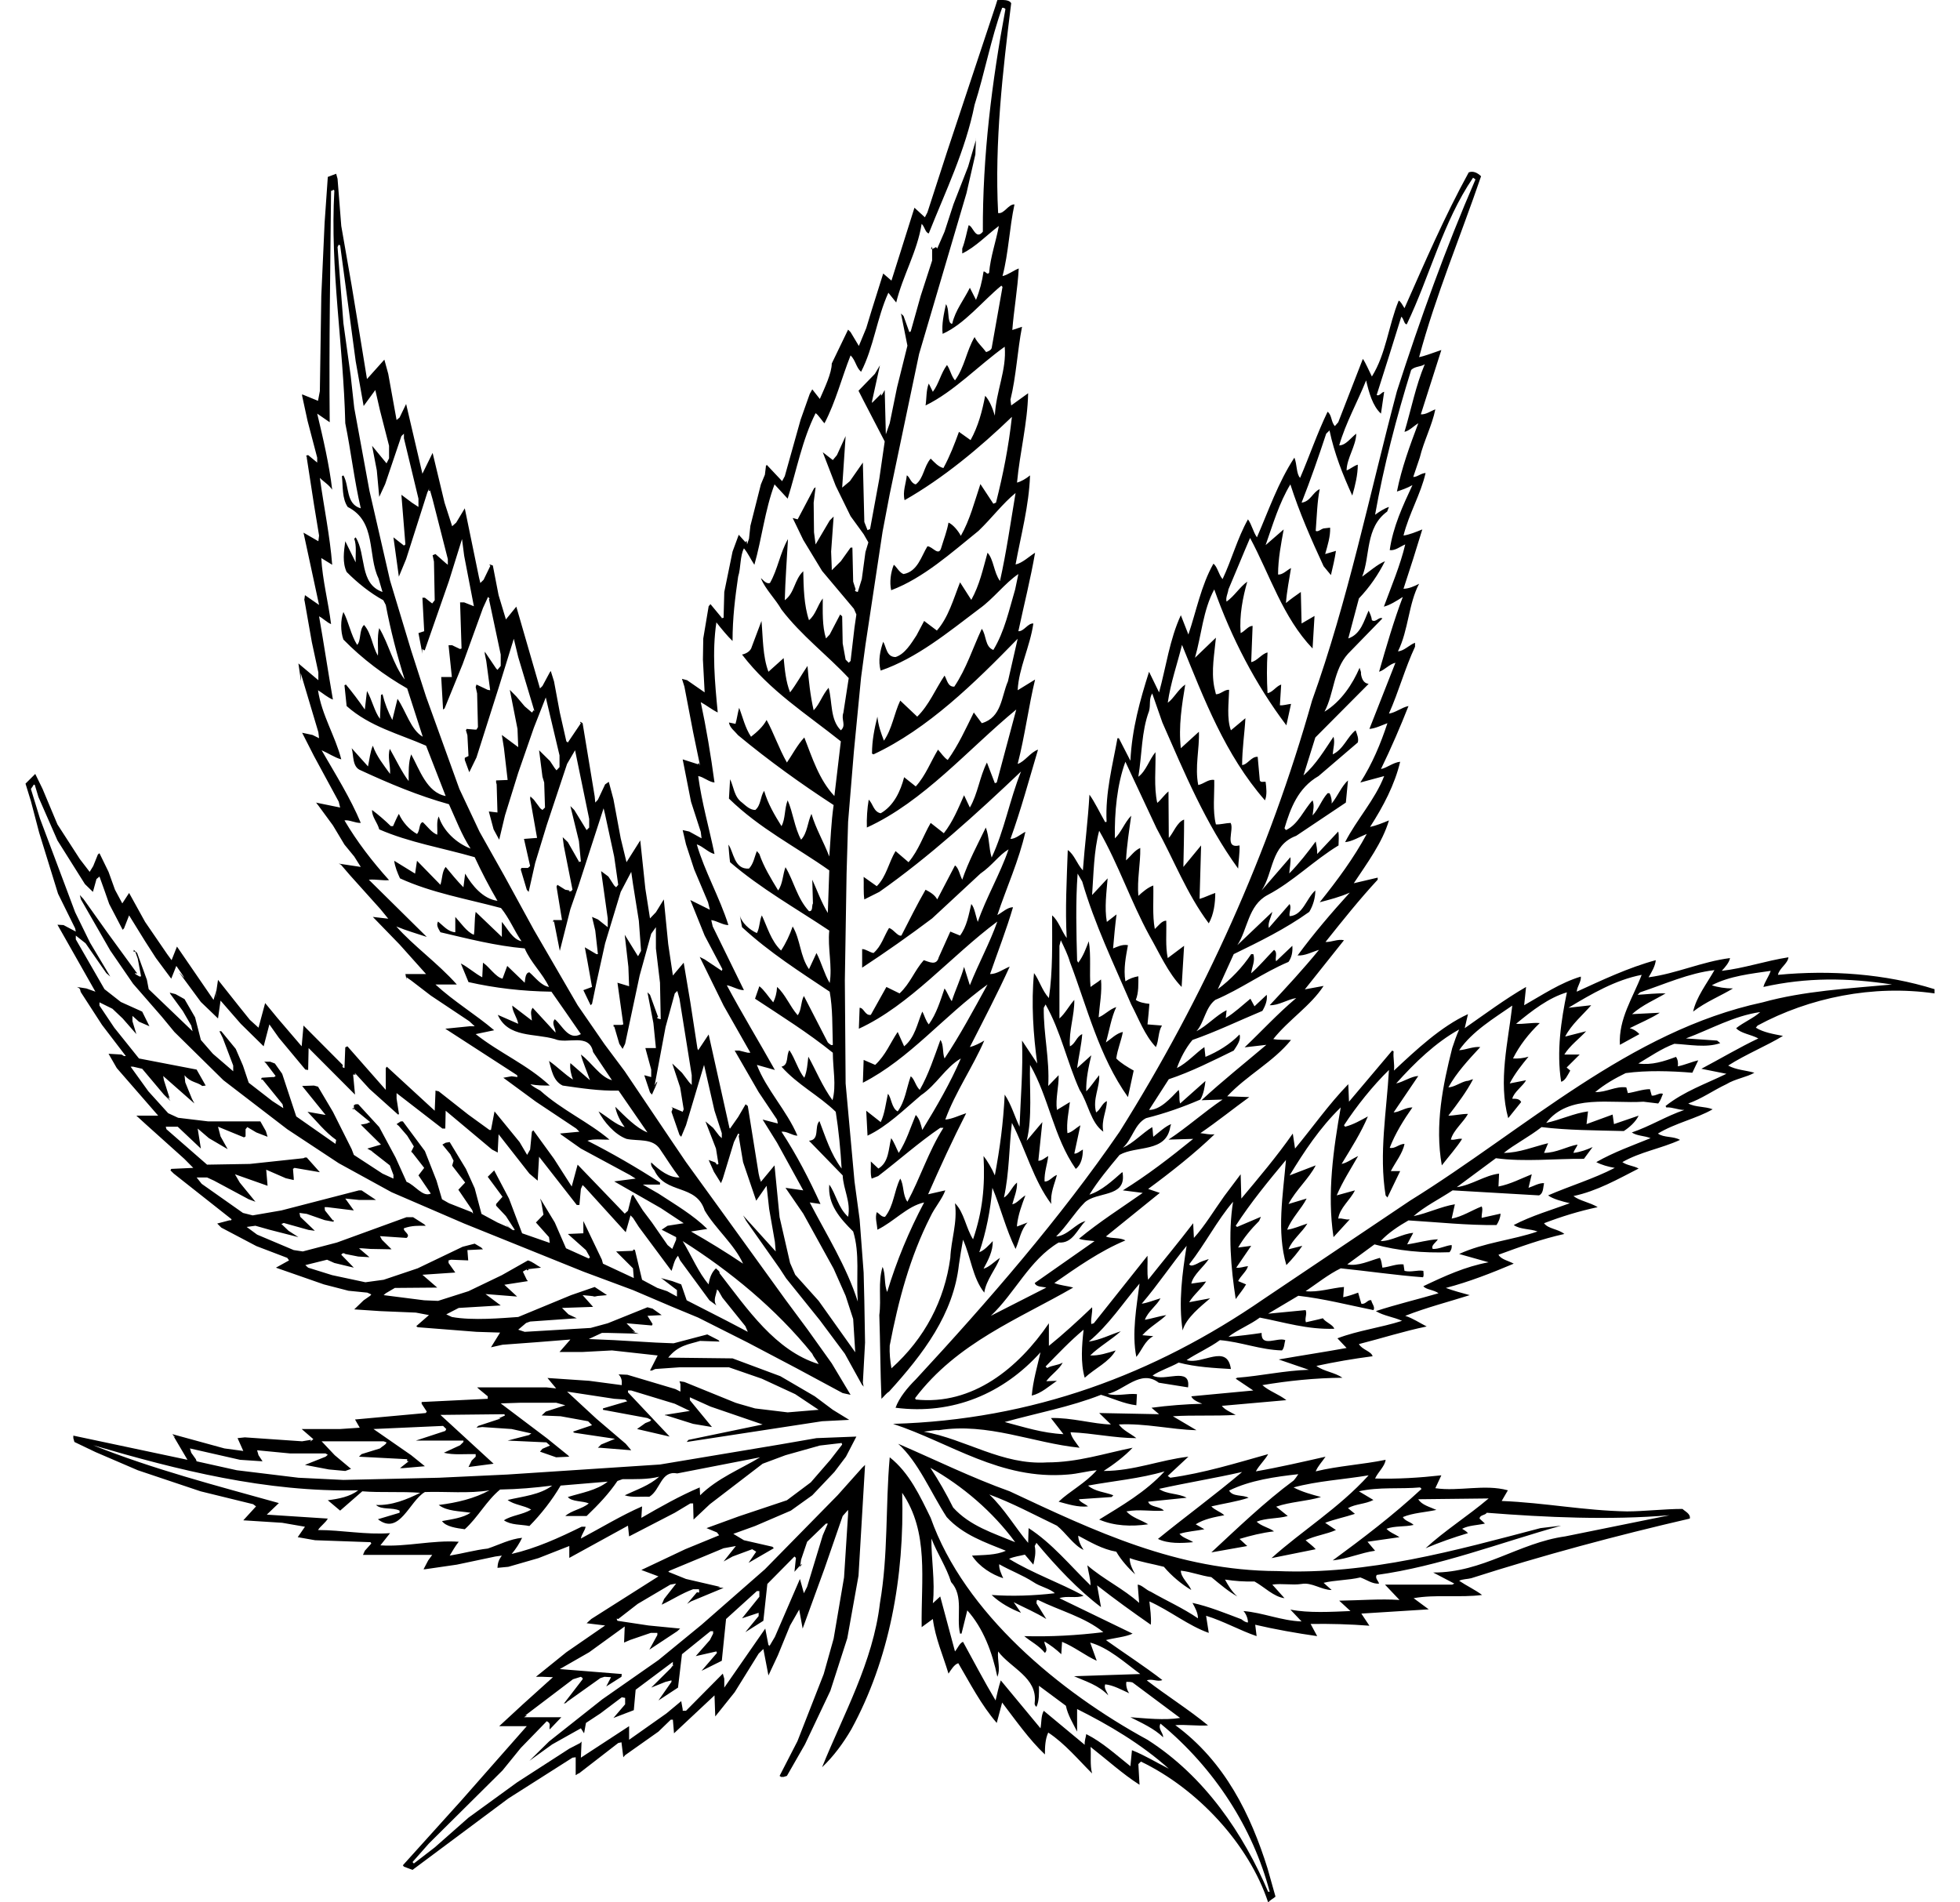<svg width="68" height="66" viewBox="0 0 68 66" fill="none" xmlns="http://www.w3.org/2000/svg">
<path fill-rule="evenodd" clip-rule="evenodd" d="M28.181 46.967C28.229 47.088 28.343 47.204 28.403 47.325C26.899 46.862 25.931 45.416 24.965 44.174C24.979 44.099 24.875 44.051 24.84 44.003C24.689 44.138 24.613 44.349 24.586 44.56C24.238 44.161 23.986 43.554 23.685 43.058C25.329 44.099 26.92 45.402 28.181 46.967ZM48.727 14.982C48.893 14.947 49.044 14.783 49.206 14.684C48.917 15.452 48.626 16.238 48.465 17.053C48.616 17.002 48.829 16.931 49.003 16.83C48.669 17.549 48.327 18.28 48.215 19.085C48.403 19.112 48.577 18.962 48.753 18.888C48.588 19.594 48.272 20.342 48.012 21.047C48.225 20.993 48.45 20.848 48.669 20.71C48.362 21.517 48.087 22.461 47.846 23.306C48.05 23.24 48.198 23.044 48.413 22.993L47.51 25.289C47.707 25.276 47.936 25.164 48.135 25.09C47.899 25.809 47.607 26.503 47.195 27.148L48.022 26.925C47.707 27.744 47.066 28.434 46.667 29.217C46.916 29.194 47.17 29.031 47.418 28.933C46.968 29.768 46.401 30.535 45.786 31.302C46.126 31.213 46.501 31.117 46.829 30.968C46.189 31.674 45.572 32.395 45.018 33.149C45.28 33.163 45.52 33.025 45.761 32.954C45.205 33.634 44.642 34.241 44.05 34.875C44.363 34.887 44.657 34.676 44.971 34.626C44.324 35.17 43.77 35.777 43.181 36.336L43.935 36.249C43.218 36.858 42.391 37.516 41.685 38.171L42.416 38.147C41.771 38.581 41.181 39.117 40.539 39.537L41.396 39.512C40.602 40.158 39.797 40.778 38.956 41.298L39.646 41.386C38.892 41.915 38.161 42.376 37.434 42.975C37.589 43.035 37.797 43.035 37.975 43.058L35.898 44.513C35.95 44.658 36.163 44.635 36.3 44.671L34.375 45.651C35.209 44.868 35.71 43.715 36.728 43.108C37.221 43.147 37.369 42.648 37.661 42.362C37.313 42.449 37.045 42.871 36.641 42.898C37.019 42.526 37.272 42.081 37.633 41.717C38.05 41.337 39.032 41.546 38.956 40.763C38.943 40.726 38.97 40.691 38.931 40.668C38.595 40.961 38.225 41.31 37.797 41.447C38.077 40.987 38.478 40.505 38.843 40.067C39.424 39.736 40.462 39.998 40.602 39.09L40.63 38.999C40.428 39.078 40.213 39.281 40.012 39.439C40 39.4 40 39.227 39.975 39.103C39.633 39.313 39.318 39.662 38.956 39.821C39.294 39.512 39.359 38.999 39.76 38.793C40.415 38.629 41.042 38.408 41.646 38.147C41.761 37.949 41.798 37.7 41.822 37.502L40.943 38.284C40.893 38.113 40.943 37.986 40.893 37.812C40.602 38.113 40.252 38.508 39.865 38.508L40.55 37.442C41.331 37.182 42.064 36.808 42.803 36.448C42.907 36.286 43.067 36.08 43.004 35.89C42.666 36.238 42.25 36.487 41.822 36.667L41.785 36.327C41.498 36.523 41.181 36.883 40.831 37.055C40.943 36.733 41.134 36.361 41.371 36.08C42.199 35.791 42.992 35.407 43.796 35.072C43.9 34.898 43.976 34.702 43.948 34.513L43.523 34.912L43.381 34.649C43.106 34.875 42.832 35.135 42.527 35.321L42.555 35.047C42.199 35.222 41.871 35.594 41.51 35.777C41.785 35.469 41.812 34.963 42.162 34.69C43.043 34.318 43.821 33.744 44.703 33.372C44.816 33.212 44.852 33.025 44.836 32.813L44.275 33.347C44.222 33.248 44.341 33.048 44.201 32.954C43.923 33.239 43.698 33.511 43.409 33.767C43.432 33.545 43.559 33.335 43.481 33.102H43.409C43.106 33.557 42.705 33.981 42.25 34.318L42.803 33.102C43.698 32.666 44.591 32.231 45.423 31.636C45.559 31.412 45.634 31.14 45.634 30.893C45.321 31.165 45.205 31.758 44.742 31.785C44.715 31.636 44.816 31.503 44.742 31.363L44.02 32.194C43.976 32.023 44.101 31.824 44.142 31.636L42.928 32.791C43.286 32.258 43.297 31.412 43.976 31.052C44.852 30.595 45.596 29.839 46.439 29.331C46.439 29.171 46.462 28.997 46.429 28.849L45.698 29.629C45.707 29.467 45.67 29.331 45.647 29.194C45.383 29.554 45.056 29.974 44.73 30.302C44.742 30.099 44.791 29.901 44.768 29.739L43.77 30.893C44.187 30.275 44.075 29.331 44.971 28.997L46.693 27.844L46.767 27.076C46.546 27.272 46.413 27.617 46.2 27.879C46.212 27.794 46.189 27.63 46.126 27.52H46.059C45.846 27.754 45.761 28.052 45.538 28.29C45.559 28.101 45.606 27.943 45.538 27.767C45.233 28.091 45.043 28.602 44.615 28.799L44.564 28.735C44.768 28.052 45.03 27.336 45.745 26.925L47.107 25.759C47.146 25.625 47.082 25.474 47.031 25.337C46.742 25.56 46.615 25.994 46.237 26.172C46.253 25.958 46.321 25.759 46.265 25.56C45.961 26.008 45.657 26.528 45.223 26.902L45.634 25.586L47.483 23.726C47.306 23.703 47.244 23.552 47.217 23.379C47.23 23.293 47.183 23.24 47.17 23.167C46.929 23.726 46.536 24.335 45.952 24.691C46.292 24.046 46.253 23.255 46.767 22.682L47.961 21.455C47.836 21.383 47.734 21.615 47.596 21.517C47.584 21.394 47.533 21.294 47.483 21.184C47.322 21.531 47.217 22.001 46.777 22.15L47.146 20.762C47.522 20.367 47.818 19.933 48.05 19.471C47.781 19.584 47.522 19.818 47.258 20.006C47.547 19.297 47.357 18.307 48.126 17.748L48.188 17.588C48.035 17.636 47.858 17.748 47.707 17.859C48.003 16.184 48.45 14.473 48.959 12.835C49.093 12.7 49.294 12.735 49.431 12.636C49.118 13.381 48.959 14.202 48.727 14.982ZM12.429 51.704C12.139 51.928 11.752 52 11.373 52.049L11.801 52.409L12.569 51.739C13.218 51.791 13.926 51.739 14.581 51.791C14.113 52.022 13.597 52.236 13.044 52.213C13.25 52.395 13.611 52.286 13.863 52.409V52.483L13.111 52.708C13.863 53.292 14.201 52.074 14.741 51.764C15.435 51.739 16.281 51.825 16.981 51.704C16.469 51.987 15.849 52.136 15.221 52.213C15.511 52.436 15.937 52.421 16.326 52.483C16.064 52.66 15.677 52.708 15.335 52.772C15.474 52.968 15.838 53.016 16.125 53.055C16.582 52.644 16.87 52.074 17.35 51.677C17.987 51.666 18.541 51.617 19.158 51.54C18.734 51.863 18.14 51.914 17.612 52.039C17.839 52.213 18.179 52.224 18.429 52.373C18.124 52.555 17.751 52.569 17.483 52.745C17.737 52.918 18.066 52.883 18.367 52.943C18.771 52.535 19.158 52.039 19.45 51.54L21.085 51.403C20.692 51.713 20.165 51.791 19.701 51.937C19.835 52.108 20.225 52.066 20.427 52.159C20.19 52.358 19.835 52.395 19.612 52.596H20.352C20.765 52.199 21.121 51.825 21.422 51.38L21.601 51.317C22.015 51.317 22.481 51.332 22.868 51.232C22.528 51.54 22.074 51.686 21.674 51.877C21.928 51.962 22.241 51.914 22.528 51.928C22.923 51.686 22.923 51.008 23.498 51.118L26.371 50.559C25.669 50.981 24.901 51.278 24.289 51.877L24.276 51.604C23.597 51.891 22.923 52.272 22.251 52.66L22.276 52.262C21.547 52.581 20.855 53.005 20.153 53.377C20.177 53.228 20.29 53.114 20.317 52.968H20.177C19.397 53.352 18.607 53.714 17.751 53.912C17.899 53.739 18.018 53.551 18.114 53.352C17.7 53.391 17.309 53.596 16.922 53.725C16.494 53.772 16.041 53.899 15.601 53.97C15.697 53.813 15.796 53.637 15.915 53.489C14.995 53.425 14.113 53.673 13.197 53.614L13.533 53.19C12.695 53.254 11.85 53.082 11.033 53.082C11.119 52.943 11.296 52.831 11.373 52.685L9.256 52.548L9.675 52.147C7.499 51.54 5.311 50.973 3.234 50.141C6.166 50.998 9.223 51.777 12.429 51.704ZM35.082 0.112C34.791 2.453 34.502 4.935 34.629 7.392C34.842 7.429 34.98 7.082 35.196 7.092C35.018 7.916 34.991 8.782 34.781 9.578C34.969 9.538 35.151 9.389 35.344 9.314C35.307 10.008 35.169 10.804 35.121 11.449L35.458 11.338C35.297 12.166 35.258 13.045 35.057 13.866L35.082 14.067L35.67 13.643C35.649 14.684 35.383 15.69 35.284 16.743C35.423 16.707 35.597 16.609 35.736 16.493C35.7 17.549 35.423 18.553 35.234 19.584C35.47 19.534 35.7 19.309 35.911 19.176C35.759 20.066 35.524 20.993 35.331 21.899C35.524 21.912 35.659 21.615 35.851 21.631C35.736 22.437 35.344 23.177 35.307 23.947L35.911 23.576C35.686 24.506 35.557 25.536 35.307 26.503C35.55 26.428 35.751 26.095 36.013 26.008C35.71 27.023 35.423 28.091 35.057 29.105C35.234 29.105 35.409 28.943 35.575 28.858C35.358 29.839 34.916 30.803 34.602 31.748C34.781 31.649 34.955 31.475 35.145 31.475C34.916 32.258 34.615 33.025 34.349 33.794C34.594 33.794 34.805 33.623 35.03 33.536C34.615 34.453 34.123 35.393 33.648 36.327C33.812 36.286 34.003 36.19 34.148 36.101C33.759 37.007 33.143 37.889 32.796 38.842C33.03 38.826 33.284 38.695 33.521 38.621C33.058 39.525 32.62 40.479 32.2 41.434L32.796 41.298C32.692 41.595 32.426 41.894 32.277 42.215C31.57 43.608 31.169 45.112 30.868 46.681C30.855 46.95 30.882 47.204 30.928 47.472C32.088 46.431 32.77 45.112 32.97 43.64C32.997 42.996 33.224 42.426 33.132 41.744C33.447 42.054 33.509 42.6 33.759 42.996C34.087 42.027 34.179 41.173 34.123 40.106C34.252 40.27 34.414 40.541 34.515 40.778C34.693 39.821 34.805 38.989 34.857 37.976C35.094 38.335 35.196 38.72 35.372 39.09C35.409 38.088 35.496 37.121 35.458 36.101L35.986 36.897C35.851 35.916 35.772 34.8 35.874 33.76C36.046 33.981 36.151 34.363 36.39 34.626C36.529 33.682 36.502 32.727 36.502 31.758C36.718 31.934 36.832 32.308 37.008 32.543C36.953 31.522 37.008 30.568 37.045 29.492C37.272 29.643 37.36 29.974 37.569 30.197C37.633 29.317 37.749 28.451 37.797 27.569C37.975 27.814 38.161 28.203 38.343 28.523L38.392 28.511C38.343 27.496 38.602 26.549 38.769 25.611H38.817L39.218 26.392C39.272 25.289 39.551 24.296 39.865 23.306L40.213 24.021C40.454 23.144 40.581 22.177 40.968 21.344L41.23 22.014C41.51 21.184 41.671 20.315 42.098 19.557C42.238 19.658 42.277 19.933 42.416 20.091C42.738 19.407 42.928 18.677 43.297 18.018C43.432 18.206 43.472 18.445 43.608 18.642C44.015 17.707 44.341 16.744 44.907 15.877C45.002 16.098 44.971 16.445 45.106 16.579C45.431 15.824 45.698 15.034 46.059 14.285C46.212 14.4 46.175 14.637 46.312 14.783L46.429 14.649L47.283 12.451C47.381 12.588 47.494 12.862 47.596 13.062C48.087 12.28 48.174 11.284 48.526 10.43C48.588 10.443 48.669 10.601 48.727 10.692C49.431 9.104 50.114 7.516 50.956 5.98C51.116 5.919 51.266 6.001 51.384 6.115C50.669 8.212 49.809 10.245 49.234 12.392C49.472 12.34 49.746 12.228 50.006 12.143L49.294 14.375C49.472 14.388 49.635 14.261 49.797 14.202C49.685 14.759 49.396 15.304 49.257 15.877L49.031 16.547C49.166 16.556 49.294 16.418 49.459 16.41C49.294 17.141 48.88 17.824 48.693 18.58C48.893 18.553 49.134 18.453 49.345 18.368C49.142 19.039 48.917 19.748 48.693 20.426C48.866 20.426 49.068 20.342 49.234 20.253C48.866 20.947 48.866 21.864 48.501 22.597C48.714 22.585 48.893 22.373 49.093 22.3V22.437C48.741 23.191 48.526 23.998 48.188 24.756C48.413 24.728 48.626 24.545 48.866 24.495C48.588 25.202 48.262 25.958 47.911 26.681C48.126 26.638 48.327 26.455 48.577 26.428C48.389 27.222 47.991 27.977 47.533 28.689C47.734 28.648 47.975 28.55 48.188 28.463C47.961 29.23 47.437 29.936 46.968 30.643L47.797 30.448V30.52C47.156 31.213 46.574 31.944 45.987 32.68C46.189 32.693 46.413 32.568 46.628 32.62L45.27 34.325L45.921 34.205C45.471 34.898 44.715 35.372 44.175 36.049C44.377 36.088 44.591 36.066 44.791 36.08C44.175 36.845 43.258 37.303 42.576 38.036L43.343 38.062C42.832 38.431 42.226 38.917 41.646 39.313C41.812 39.327 41.963 39.375 42.138 39.352C41.459 40.008 40.614 40.676 39.834 41.249L40.238 41.386L38.368 42.898C38.577 42.985 38.843 42.921 39.044 43.035C38.161 43.405 37.369 43.964 36.579 44.513C36.779 44.598 37.019 44.608 37.233 44.671C35.344 45.762 33.206 46.579 31.748 48.505L31.771 48.555C33.748 48.763 35.331 47.462 36.39 45.909V46.693C36.867 46.309 37.408 45.815 37.889 45.354C37.911 45.539 37.835 45.735 37.861 45.936L37.948 45.909L39.811 43.567C39.824 43.831 39.787 44.161 39.834 44.4C40.336 43.766 40.893 43.097 41.396 42.438L41.421 42.948C41.798 42.534 42.127 41.981 42.476 41.495L43.043 40.74L43.067 41.582C43.647 40.89 44.31 40.106 44.852 39.327L44.93 39.848C45.51 39.153 46.099 38.311 46.777 37.614L46.802 38.222L48.3 36.448L48.35 36.475C48.327 36.712 48.389 36.908 48.362 37.142C49.134 36.422 49.988 35.617 50.93 35.184L50.817 35.671C51.497 35.197 52.213 34.663 52.945 34.241L52.879 34.875C53.497 34.526 54.136 34.094 54.845 33.881C54.865 34.056 54.717 34.216 54.703 34.405C55.583 34.004 56.487 33.572 57.445 33.312C57.429 33.511 57.305 33.721 57.195 33.906C58.147 33.783 59.04 33.364 60.021 33.239C59.996 33.388 59.861 33.545 59.734 33.682C60.502 33.596 61.253 33.335 62.048 33.212C62.025 33.435 61.731 33.586 61.684 33.821C63.495 33.647 65.406 33.783 67.116 34.318V34.465C64.98 34.156 62.766 34.613 60.977 35.58L60.917 35.654C61.18 35.818 61.532 35.877 61.858 35.939C61.291 36.286 60.576 36.573 59.957 36.968C60.234 37.121 60.563 37.13 60.866 37.217C60.615 37.367 60.197 37.429 59.896 37.614C59.443 37.827 59.04 38.12 58.573 38.284C58.827 38.42 59.155 38.381 59.419 38.485C58.864 38.807 58.111 38.965 57.52 39.327C57.719 39.477 58.065 39.412 58.286 39.548C57.631 39.848 56.916 39.958 56.286 40.318C56.464 40.441 56.675 40.441 56.85 40.541C56.122 40.913 55.408 41.322 54.59 41.495C54.789 41.657 55.168 41.717 55.43 41.88C54.789 42.017 54.175 42.205 53.569 42.438C53.71 42.636 54.062 42.636 54.273 42.811C53.483 42.985 52.741 43.255 51.988 43.531C52.074 43.694 52.338 43.741 52.517 43.841C51.759 44.161 50.969 44.473 50.162 44.683C50.424 44.781 50.715 44.858 50.991 44.933C50.264 45.164 49.484 45.363 48.753 45.651C49.017 45.735 49.257 45.899 49.497 46.02C48.693 46.186 47.936 46.431 47.146 46.631C47.258 46.83 47.574 46.878 47.621 47.053C46.953 47.14 46.312 47.25 45.67 47.389C45.939 47.585 46.3 47.608 46.574 47.799C45.623 47.807 44.687 47.905 43.796 48.055C44.035 48.267 44.363 48.368 44.629 48.576L42.391 48.774C42.476 48.9 42.705 49 42.872 49.088C42.127 49.135 41.411 49.088 40.692 49.135L41.51 49.619C40.614 49.596 39.738 49.372 38.817 49.42C38.97 49.632 39.218 49.73 39.424 49.894C38.663 49.894 37.927 49.721 37.141 49.69C37.168 49.867 37.334 50.053 37.455 50.227C35.837 50.063 34.275 49.347 32.569 49.619C32.404 49.605 32.213 49.657 32.049 49.669C33.509 49.93 34.768 50.837 36.331 50.736C37.387 50.736 38.312 50.426 39.294 50.227C39.032 50.511 38.639 50.809 38.29 51.033C39.344 51.033 40.262 50.646 41.23 50.538L40.514 51.205L40.602 51.268C41.771 51.106 42.88 50.762 43.997 50.449C43.9 50.636 43.682 50.837 43.57 51.047C44.363 50.91 45.223 50.711 45.987 50.538C45.872 50.711 45.725 50.858 45.647 51.047C46.413 50.858 47.283 50.809 48.072 50.646C48.05 50.869 47.809 51.068 47.707 51.295C48.477 51.317 49.257 51.268 50.006 51.184L49.797 51.631C50.615 51.752 51.497 51.481 52.314 51.704L52.099 52.074C53.608 52.136 54.953 52.409 56.45 52.436C57.017 52.436 57.75 52.35 58.372 52.35C58.46 52.436 58.661 52.521 58.626 52.685C56.061 53.278 53.523 53.959 51.042 54.754C50.903 54.789 50.754 54.78 50.623 54.842C50.881 55.017 51.171 55.15 51.419 55.335C50.669 55.435 49.797 55.31 49.044 55.447L49.568 55.834L47.23 55.981L47.51 56.402C46.844 56.35 46.135 56.33 45.471 56.341L45.698 56.763C44.992 56.663 44.222 56.526 43.548 56.368L43.597 56.763C43.014 56.565 42.451 56.243 41.844 56.057L41.937 56.651C41.23 56.402 40.594 55.882 39.877 55.559C39.899 55.794 39.95 56.104 39.926 56.368C39.294 55.928 38.679 55.485 38.063 55.003L38.198 55.757C37.422 55.175 36.626 54.332 35.958 53.527L35.898 53.637C35.95 53.858 35.898 54.082 35.851 54.283L35.557 53.936C35.372 53.983 35.184 54.001 35.008 54.082C35.823 54.581 36.74 54.899 37.594 55.36C37.344 55.464 37.008 55.351 36.756 55.447L39.294 56.676C39.066 56.789 38.663 56.824 38.368 56.9C38.97 57.331 39.685 57.792 40.327 58.287C40.149 58.362 39.975 58.225 39.787 58.299C40.462 58.819 41.23 59.301 41.912 59.86C41.562 59.887 41.143 59.825 40.776 59.852C42.5 61.116 43.395 62.965 43.976 64.822L44.252 65.801C44.163 65.877 44.075 65.913 43.997 66C43.333 63.99 41.562 62.068 39.584 61.116L39.494 61.203L39.535 61.92C38.97 61.563 38.392 61.041 37.835 60.606C37.861 60.88 37.809 61.238 37.889 61.527C37.422 61.065 36.942 60.485 36.367 60.109C36.265 60.334 36.252 60.591 36.252 60.868C35.71 60.359 35.234 59.677 34.768 59.068L34.581 59.775C34.035 59.143 33.648 58.385 33.247 57.703C33.108 57.744 32.997 57.928 32.907 58.064C32.717 57.432 32.45 56.836 32.364 56.169L31.976 56.452C31.951 54.789 32.238 53.166 31.3 51.791C31.384 54.709 30.855 57.582 29.535 59.998C29.26 60.471 28.922 60.932 28.521 61.313C29.26 59.479 30.288 57.667 30.528 55.622C30.821 53.924 30.716 52.286 30.868 50.559C31.549 51.095 31.924 51.914 32.289 52.66C33.46 55.969 36.767 58.7 39.811 60.359C41.812 61.637 43.141 63.632 43.997 65.632H44.05C43.472 63.435 42.149 61.354 40.262 59.798C40.166 59.987 40.354 60.101 40.354 60.272C40.047 59.972 39.611 59.775 39.218 59.577C39.76 59.616 40.389 59.688 40.943 59.602L39.294 58.372C39.232 58.349 39.152 58.349 39.079 58.349C39.056 58.449 39.091 58.636 39.179 58.746C38.931 58.636 38.626 58.463 38.343 58.436C38.29 58.575 38.411 58.7 38.45 58.819C38.116 58.463 37.672 58.335 37.26 58.153L39.56 58.078C39.023 57.68 38.45 57.158 37.823 56.987L38.05 57.618C37.661 57.445 37.272 57.133 36.847 56.961L36.82 57.391C36.641 57.219 36.441 57.073 36.24 56.95C36.212 57.058 36.39 57.21 36.252 57.345C36.04 57.085 35.772 56.961 35.536 56.763C36.451 56.789 37.36 56.738 38.278 56.626C37.643 56.104 36.767 55.882 36.013 55.508C35.939 55.508 35.975 55.586 35.958 55.622L36.3 56.169C35.958 55.954 35.524 55.768 35.169 55.586L35.423 55.954C35.082 55.821 34.704 55.622 34.404 55.335C35.107 55.387 35.884 55.36 36.595 55.275C36.431 55.113 36.087 55.05 35.851 54.887C35.47 54.641 35.057 54.492 34.666 54.269C34.654 54.431 34.74 54.604 34.805 54.754C34.414 54.629 33.976 54.358 33.722 53.97C34.123 53.945 34.555 53.959 34.897 53.801C34.188 53.513 33.411 53.254 32.844 52.633C32.289 51.777 31.863 50.723 31.16 50.089C32.45 50.646 33.712 51.268 35.03 51.739C37.948 53.107 40.843 54.492 44.31 54.506C47.483 54.641 50.514 53.786 53.444 53.016L54.162 52.931C52.032 53.527 49.922 54.344 47.762 54.641C47.697 54.754 47.818 54.842 47.846 54.94C47.621 54.965 47.408 54.801 47.195 54.727C46.777 54.826 46.3 54.819 45.921 54.914L46.2 55.163C45.846 55.163 45.51 54.887 45.157 54.953C44.83 55.003 44.478 54.926 44.142 54.976L44.564 55.447C44.187 55.398 43.875 55.063 43.523 54.867C43.141 54.876 42.854 54.853 42.5 54.801C42.603 54.989 42.73 55.214 42.928 55.387C42.631 55.223 42.312 54.953 42.026 54.716C41.659 54.668 41.331 54.531 40.968 54.492C40.968 54.727 41.23 54.926 41.331 55.163C41.008 54.976 40.639 54.668 40.38 54.358C39.988 54.256 39.584 54.194 39.193 54.057C39.193 54.256 39.285 54.444 39.383 54.618C39.171 54.431 38.892 54.123 38.728 53.834C38.239 53.748 37.835 53.504 37.408 53.278C37.408 53.45 37.5 53.627 37.594 53.772C37.248 53.614 36.968 53.166 36.668 52.931C35.884 52.555 35.107 52.136 34.324 51.85C34.857 52.358 35.209 52.978 35.67 53.527L35.686 53.016C36.502 53.541 37.129 54.319 37.835 55.003C37.835 54.78 37.76 54.545 37.724 54.306C38.278 54.789 38.97 55.113 39.522 55.61L39.471 54.976C39.621 54.989 39.76 55.163 39.926 55.223C40.462 55.533 41.03 55.782 41.562 56.145C41.562 55.954 41.459 55.768 41.371 55.61C41.937 55.732 42.514 55.969 43.067 56.177C43.141 56.231 43.208 56.288 43.297 56.288C43.297 56.177 43.246 56.005 43.141 55.893C43.809 55.946 44.463 56.231 45.157 56.254L44.768 55.842C45.399 55.969 46.2 55.92 46.853 55.893L46.462 55.533C47.156 55.524 47.883 55.464 48.554 55.508L48.05 54.976H50.383L50.456 54.94L49.722 54.556C51.433 54.568 52.694 53.527 54.302 53.303C55.507 53.055 56.716 52.818 57.924 52.569C55.833 52.745 53.643 52.644 51.583 52.483C51.519 52.581 51.346 52.548 51.331 52.685L51.519 52.858C51.251 52.918 50.956 52.918 50.727 53.039C50.79 53.082 50.864 53.114 50.93 53.19C50.424 53.34 49.936 53.513 49.459 53.714C50.114 53.107 50.93 52.596 51.646 51.987L49.206 52.014C49.32 52.213 49.621 52.286 49.834 52.384C49.449 52.469 49.031 52.483 48.669 52.633C48.753 52.779 48.931 52.793 49.044 52.905C48.741 52.978 48.389 52.931 48.102 53.039C48.215 53.166 48.403 53.228 48.554 53.33L47.444 53.489L47.707 53.801C47.207 53.872 46.753 54.082 46.237 54.136C47.244 53.398 48.338 52.569 49.32 51.654L49.267 51.604C48.588 51.666 47.836 51.58 47.146 51.739L47.649 52.039C47.369 52.186 47.031 52.172 46.767 52.323L47.008 52.521C46.667 52.633 46.3 52.708 45.975 52.831L46.349 53.082C46.024 53.228 45.623 53.278 45.297 53.436C45.408 53.541 45.543 53.627 45.647 53.748L44.113 54.057C45.169 53.107 46.452 52.323 47.483 51.184C46.601 51.332 45.698 51.38 44.879 51.604C45.182 51.764 45.51 51.85 45.831 51.937C45.332 52.088 44.768 52.099 44.275 52.272L44.678 52.596C44.324 52.695 43.923 52.66 43.597 52.793C43.77 52.954 44.015 52.992 44.201 53.128C43.782 53.176 43.381 53.278 43.004 53.391L43.272 53.637L42.026 53.858C42.919 53.03 43.886 52.099 44.879 51.366C44.944 51.295 44.992 51.222 45.043 51.145C44.252 51.232 43.37 51.355 42.643 51.713C42.766 51.937 43.106 51.85 43.319 51.962C42.907 52.099 42.465 52.159 42.026 52.262C42.149 52.395 42.338 52.444 42.476 52.569C42.138 52.633 41.785 52.695 41.484 52.883L41.785 53.055C41.498 53.114 41.194 53.128 40.921 53.215C41.042 53.363 41.245 53.398 41.396 53.504C40.995 53.541 40.526 53.562 40.174 53.391C41.089 52.644 42.138 51.877 43.094 51.068C42.175 51.278 41.169 51.442 40.213 51.654C40.475 51.85 40.881 51.802 41.169 51.962L39.834 52.099C39.899 52.3 40.225 52.245 40.38 52.409C39.912 52.444 39.551 52.35 39.079 52.436C39.285 52.66 39.584 52.727 39.834 52.883C39.246 52.968 38.651 52.943 38.135 52.719C38.904 52.245 39.746 51.764 40.403 51.047C39.572 51.295 38.626 51.38 37.749 51.54C37.989 51.752 38.343 51.764 38.626 51.877L38.567 51.937L37.434 52.014C37.455 52.108 37.643 52.172 37.749 52.262C37.395 52.3 37.055 52.186 36.728 52.099C37.105 51.739 37.661 51.455 38.05 51.008C37.734 51.033 37.395 51.133 37.045 51.157C34.704 51.355 32.97 50.053 30.983 49.399C35.823 49.26 40.047 47.682 43.837 45.07L48.917 41.657C52.918 39.177 56.528 35.767 61.153 34.775C62.576 34.38 64.146 34.293 65.643 34.156C64.099 33.919 62.675 33.906 61.18 34.241C61.219 34.072 61.368 33.881 61.432 33.682C60.752 33.783 60.009 33.858 59.39 34.182C59.593 34.253 59.861 34.293 60.123 34.293C59.722 34.54 59.167 34.762 58.741 35.096C58.854 34.586 59.214 34.129 59.481 33.657C58.588 33.76 57.759 34.143 56.901 34.428L56.814 34.513C57.103 34.499 57.471 34.453 57.785 34.465C57.461 34.663 56.976 34.864 56.622 35.184L57.584 35.135C57.305 35.321 56.89 35.494 56.542 35.671C56.663 35.704 56.777 35.767 56.878 35.877L56.2 36.249C56.15 35.344 56.654 34.613 56.956 33.821C56.05 33.995 55.221 34.478 54.416 34.963L55.205 34.875C54.917 35.209 54.517 35.54 54.302 35.962L55.029 35.777C54.826 36.005 54.451 36.286 54.273 36.586H54.805L54.353 37.036L54.478 37.142C54.398 37.281 54.302 37.502 54.162 37.529C53.997 36.475 54.162 35.393 54.362 34.428C53.733 34.613 53.152 35.06 52.599 35.519C52.854 35.54 53.152 35.469 53.42 35.494C53.03 35.868 52.715 36.276 52.492 36.722C52.66 36.733 52.865 36.712 53.03 36.66C52.806 36.931 52.548 37.254 52.378 37.588L52.945 37.477C52.842 37.676 52.517 37.889 52.467 38.12C52.586 38.12 52.715 38.113 52.775 38.234L52.326 38.793C51.972 37.516 52.326 36.128 52.467 34.887C51.824 35.334 51.092 35.767 50.623 36.436C50.864 36.422 51.116 36.3 51.356 36.327C50.944 36.772 50.53 37.217 50.25 37.725C50.463 37.714 50.669 37.55 50.881 37.502C50.969 37.502 51.028 37.454 51.106 37.442C50.892 37.862 50.563 38.298 50.25 38.706C50.456 38.706 50.69 38.645 50.93 38.645C50.778 38.93 50.416 39.215 50.336 39.537C50.475 39.564 50.576 39.487 50.727 39.512C50.541 39.809 50.264 40.119 50.022 40.431C49.773 39.03 50.06 37.639 50.383 36.361C50.456 36.138 50.53 35.928 50.623 35.717C49.809 36.166 49.079 36.872 48.439 37.588C48.679 37.541 48.959 37.34 49.206 37.33L48.35 38.594C48.563 38.581 48.753 38.42 49.003 38.42C48.706 38.842 48.403 39.327 48.215 39.821C48.389 39.869 48.54 39.685 48.727 39.685C48.669 40.008 48.413 40.318 48.253 40.63H48.577L48.135 41.546L48.072 41.472C47.836 40.023 48.108 38.558 48.188 37.121C47.621 37.676 47.066 38.371 46.628 39.04L46.667 39.09C46.953 39.017 47.207 38.868 47.457 38.733C47.23 39.281 46.879 39.834 46.546 40.381C46.742 40.341 46.929 40.194 47.119 40.106C46.871 40.541 46.574 41.002 46.376 41.472L47.008 41.298C46.853 41.622 46.474 41.915 46.429 42.278C46.574 42.252 46.675 42.33 46.829 42.303L46.265 42.921C46.034 41.409 46.265 39.848 46.515 38.42C45.786 39.129 45.242 39.958 44.742 40.778L45.647 40.431C45.423 40.877 44.955 41.289 44.703 41.771L45.332 41.582C45.157 41.935 44.805 42.268 44.657 42.663C44.879 42.636 45.115 42.526 45.358 42.449C45.182 42.75 44.83 43.01 44.703 43.343L45.182 43.222C45.043 43.43 44.836 43.681 44.629 43.891C44.286 42.725 44.514 41.447 44.615 40.244C44.035 40.94 43.381 41.732 42.872 42.526L42.919 42.567L43.747 42.215L43.682 42.362C43.395 42.648 43.141 42.958 42.956 43.282L43.409 43.222L42.891 43.98C43.014 44.003 43.159 43.939 43.297 43.927C43.258 44.099 43.043 44.263 42.956 44.446L43.231 44.56C43.134 44.735 42.992 44.895 42.872 45.07C42.705 44.003 42.603 42.8 42.78 41.693C42.226 42.34 41.812 43.159 41.257 43.866C41.321 43.953 41.459 43.875 41.535 43.841C41.659 43.766 41.798 43.728 41.937 43.681C41.761 43.953 41.396 44.226 41.331 44.533L41.844 44.459C41.697 44.694 41.411 44.918 41.257 45.178C41.476 45.132 41.748 45.092 41.984 45.043C41.671 45.317 41.155 45.712 41.03 46.157C40.881 45.178 41.02 44.161 41.169 43.222C40.666 43.831 40.174 44.573 39.611 45.23C39.811 45.203 40.047 45.105 40.262 45.043C40.139 45.29 39.824 45.5 39.721 45.789C39.95 45.75 40.213 45.664 40.462 45.625C40.252 45.837 39.887 46.036 39.633 46.323L40.012 46.356C39.711 46.521 39.621 46.84 39.424 47.077C39.26 46.259 39.433 45.328 39.535 44.533C38.97 45.191 38.478 45.961 37.774 46.544C38.151 46.494 38.542 46.296 38.884 46.186C38.542 46.494 38.135 46.718 37.823 47.026C38.116 47.04 38.428 46.94 38.706 46.851C38.487 47.25 37.989 47.472 37.633 47.799C37.483 47.273 37.535 46.666 37.594 46.132C37.129 46.521 36.705 46.967 36.275 47.41L36.331 47.462C36.492 47.362 36.705 47.375 36.867 47.273C36.767 47.496 36.46 47.695 36.3 47.919L36.668 47.905C36.39 48.094 36.126 48.341 35.796 48.418C35.837 47.919 35.986 47.41 36.099 46.916C34.819 48.341 33.067 49.096 31.07 48.84C31.197 48.489 31.482 48.143 31.771 47.857C34.287 45.14 36.791 42.252 38.843 39.263C41.785 34.576 44.035 29.567 45.52 24.306C46.767 20.835 47.51 17.166 48.465 13.569C49.267 11.089 50.149 8.622 51.19 6.225L51.106 6.165C50.06 7.703 49.609 9.578 48.806 11.251C48.706 11.251 48.714 11.062 48.616 10.989C48.338 11.892 48.05 12.799 47.762 13.704C47.858 13.757 47.926 13.608 48.022 13.593L47.911 14.35C47.621 14.086 47.494 13.617 47.396 13.197C47.095 13.953 46.693 14.658 46.462 15.452C46.693 15.452 46.871 15.181 47.054 15.046C47.043 15.479 46.728 15.887 46.718 16.32C46.853 16.272 46.968 16.16 47.107 16.121C47.107 16.47 47.018 16.84 46.916 17.193C46.587 16.47 46.292 15.73 46.126 14.934L46.011 15.046C45.745 15.849 45.471 16.643 45.157 17.439C45.471 17.397 45.538 17.081 45.786 16.969C45.698 17.397 45.686 17.921 45.647 18.418C45.725 18.466 45.831 18.355 45.921 18.333L46.147 18.307C46.161 18.603 46.059 18.927 45.975 19.222L46.349 19.112C46.312 19.374 46.237 19.685 46.175 19.952L45.921 19.644C45.492 18.715 45.082 17.784 44.768 16.805C44.377 17.451 44.163 18.192 43.909 18.912L44.536 18.368C44.449 18.852 44.341 19.386 44.341 19.933C44.504 19.945 44.642 19.783 44.791 19.708C44.73 20.091 44.642 20.527 44.615 20.922C44.777 20.785 44.955 20.661 45.131 20.538L45.157 21.631L45.606 21.369L45.538 22.498C44.504 21.418 44.062 19.952 43.37 18.663C43.122 19.237 42.872 19.858 42.619 20.449C42.603 20.586 42.514 20.737 42.555 20.872C42.832 20.673 43.004 20.374 43.272 20.18C43.122 20.71 42.992 21.344 43.043 21.964C43.192 21.899 43.305 21.714 43.458 21.714L43.409 22.97C43.608 22.94 43.782 22.674 43.976 22.637C43.948 23.094 43.948 23.591 43.976 24.046C44.154 24.021 44.265 23.813 44.449 23.749L44.404 24.468C44.514 24.482 44.666 24.433 44.791 24.42L44.629 25.164C43.559 23.749 42.715 22.111 42.127 20.449C41.738 21.17 41.685 22.028 41.459 22.82L42.185 22.123C42.138 22.66 42.015 23.265 42.127 23.836L42.185 24.084C42.338 24.098 42.49 23.911 42.643 23.934C42.631 24.381 42.555 24.926 42.705 25.337L43.208 24.917C43.181 25.434 43.094 25.981 43.094 26.542C43.286 26.528 43.409 26.243 43.634 26.256L43.708 27.076C43.747 27.162 43.837 27.108 43.909 27.125C43.935 27.32 43.966 27.582 43.886 27.767C42.5 26.18 41.771 24.244 41.008 22.373C40.843 23.044 40.614 23.678 40.514 24.381C40.72 24.235 40.87 23.924 41.121 23.749C41.008 24.433 40.881 25.202 40.968 25.958L41.595 25.387C41.618 25.981 41.448 26.613 41.572 27.235C41.771 27.195 41.924 27.023 42.127 27.06C42.138 27.569 42.064 28.127 42.185 28.602C42.338 28.61 42.514 28.557 42.694 28.55C42.832 28.774 42.451 29.457 43.004 29.331C43.014 29.616 42.966 29.863 42.956 30.134C41.822 28.575 41.089 26.8 40.327 25.066L39.975 24.057C39.852 24.258 39.926 24.441 39.865 24.67C39.599 25.376 39.621 26.18 39.494 26.948C39.76 26.752 39.865 26.366 40.088 26.095C40.102 26.689 40.027 27.284 40.149 27.854C40.252 27.781 40.389 27.582 40.539 27.457L40.55 29.07C40.706 28.908 40.831 28.523 41.081 28.434C41.081 28.983 41.067 29.554 41.056 30.077L41.671 29.331L41.618 31.186C41.785 31.14 41.976 31.042 42.162 30.98C42.162 31.329 42.113 31.724 41.937 32.034C41.169 31.007 40.728 29.828 40.125 28.735L39.044 26.428C38.755 27.222 38.663 28.176 38.679 29.085C38.892 28.895 39.006 28.55 39.246 28.299C39.179 28.785 39.091 29.34 39.066 29.849C39.232 29.704 39.359 29.504 39.56 29.419C39.572 29.962 39.445 30.52 39.494 31.08C39.658 30.93 39.824 30.791 40.012 30.721C40.027 31.186 39.975 31.758 40.065 32.231C40.188 32.12 40.313 31.934 40.462 31.944C40.475 32.379 40.428 32.826 40.514 33.239L41.081 32.813L40.995 34.241C40.526 33.76 40.225 33.064 39.877 32.458C39.232 31.277 38.804 29.988 38.135 28.822C37.948 29.514 37.94 30.348 37.889 31.052L38.428 30.473C38.392 30.93 38.312 31.503 38.401 31.984L38.737 31.724C38.69 32.082 38.651 32.505 38.617 32.904C38.755 32.852 38.931 32.754 39.133 32.791C39.066 33.163 38.97 33.609 39.044 34.045C39.179 33.954 39.332 33.898 39.494 33.871C39.494 34.129 39.508 34.439 39.406 34.69C39.522 34.775 39.711 34.809 39.877 34.827C39.865 35.033 39.834 35.294 39.811 35.54L40.313 35.58C40.174 35.802 40.213 36.088 40.102 36.327C39.711 35.916 39.508 35.344 39.246 34.848C38.639 33.435 37.975 32.062 37.547 30.585L37.387 30.309C37.313 31.291 37.344 32.395 37.369 33.326L37.408 33.399C37.589 33.163 37.672 32.913 37.774 32.655C37.861 33.163 37.788 33.734 37.835 34.241C37.963 34.143 38.087 34.077 38.198 33.981C38.239 34.413 38.151 34.848 38.116 35.294C38.312 35.222 38.503 35.008 38.728 34.939C38.556 35.294 38.487 35.756 38.368 36.166C38.542 36.049 38.728 35.85 38.956 35.802C38.904 36.101 38.769 36.401 38.728 36.722C38.884 36.883 39.118 37.02 39.332 37.142L39.133 38.062C38.123 36.639 37.724 34.963 37.119 33.372C37.045 33.114 36.92 32.865 36.804 32.62L36.756 32.813V35.334C36.953 35.162 37.095 34.887 37.272 34.69C37.281 35.222 37.08 35.756 37.119 36.3C37.313 36.213 37.344 35.962 37.547 35.877C37.52 36.249 37.422 36.66 37.369 37.055L37.861 36.612C37.774 36.984 37.672 37.442 37.686 37.862C37.847 37.7 37.975 37.494 38.135 37.303C38.161 37.725 37.901 38.12 38.028 38.594C38.188 38.492 38.225 38.284 38.401 38.199C38.401 38.543 38.198 38.853 38.278 39.263C37.835 38.944 37.76 38.284 37.455 37.812C37.019 36.845 36.804 35.777 36.275 34.848L36.212 34.963C36.201 35.89 36.419 36.733 36.367 37.676L36.728 37.303C36.74 37.691 36.613 38.113 36.668 38.508L37.119 38.234C37.08 38.572 36.994 38.93 37.033 39.313C37.182 39.289 37.334 39.129 37.483 39.04L37.272 40.023C37.369 40.032 37.472 39.934 37.569 39.882C37.569 40.119 37.52 40.406 37.322 40.553C36.552 39.449 36.39 38.075 35.736 36.945C35.71 37.741 35.823 38.768 35.62 39.576L36.163 38.93L36.024 40.27C36.138 40.281 36.252 40.169 36.367 40.106C36.339 40.381 36.226 40.668 36.24 40.987C36.39 41.011 36.515 40.815 36.668 40.763C36.595 41.063 36.431 41.386 36.474 41.771C35.864 40.961 35.585 39.882 35.107 38.957C35.008 39.786 35.018 40.691 34.831 41.546C35.018 41.447 35.094 41.187 35.284 41.027C35.297 41.289 35.184 41.534 35.121 41.781C35.27 41.758 35.423 41.559 35.575 41.472C35.458 41.781 35.323 42.141 35.284 42.501V42.553L35.649 42.413C35.409 42.671 35.372 43.022 35.234 43.33C34.897 42.648 34.721 41.908 34.43 41.21C34.363 41.994 34.213 42.738 33.976 43.444C34.141 43.384 34.303 43.209 34.442 43.058C34.453 43.395 34.287 43.715 34.123 44.016C34.316 43.964 34.502 43.766 34.693 43.64C34.555 44.025 34.213 44.4 34.148 44.846C33.736 44.322 33.687 43.617 33.411 43.01C33.359 43.295 33.308 43.608 33.27 43.866C33.081 45.59 32.037 46.967 30.845 48.28C30.743 48.341 30.667 48.453 30.581 48.529C30.54 47.562 30.54 46.579 30.507 45.625C30.581 45.057 30.454 44.486 30.62 43.953C30.733 44.212 30.667 44.56 30.78 44.822C31.107 43.741 31.535 42.712 32.062 41.717C31.476 41.844 31.009 42.389 30.44 42.663C30.427 42.449 30.352 42.252 30.419 42.054C30.513 42.106 30.581 42.228 30.706 42.215C31.015 41.829 31.015 41.322 31.233 40.89C31.368 41.114 31.31 41.461 31.482 41.693C31.924 40.877 32.213 39.944 32.731 39.129H32.62C31.877 39.635 31.181 40.256 30.466 40.803L30.241 40.89C30.186 40.703 30.225 40.495 30.212 40.295L30.475 40.541C30.845 40.318 30.821 39.859 30.919 39.487C31.033 39.645 31.093 39.834 31.181 39.998C31.448 39.586 31.583 39.129 31.771 38.682C31.902 38.807 31.951 39.017 31.998 39.202C32.491 38.398 32.983 37.55 33.335 36.722C32.796 37.036 32.491 37.639 31.951 37.999C31.368 38.492 30.78 39.078 30.098 39.4L30.053 38.535L30.555 38.93C30.694 38.645 30.733 38.273 30.805 37.949C30.928 38.075 30.928 38.446 31.144 38.558C31.408 38.199 31.448 37.752 31.597 37.34C31.726 37.429 31.764 37.676 31.91 37.812C32.213 37.281 32.416 36.66 32.626 36.08C32.745 36.238 32.692 36.523 32.77 36.722C33.294 35.939 33.785 35.025 34.261 34.156C32.745 35.245 31.561 36.733 29.936 37.564L29.963 36.772L30.364 36.945C30.733 36.598 30.882 36.19 31.144 35.802L31.368 36.3C31.748 35.993 31.822 35.507 31.998 35.096C32.077 35.232 32.111 35.407 32.223 35.54C32.491 35.17 32.626 34.715 32.77 34.293C32.87 34.428 32.916 34.586 33.02 34.736C33.143 34.352 33.335 33.954 33.447 33.545L33.648 34.182C33.948 33.426 34.34 32.715 34.602 31.971C32.997 33.163 31.57 34.875 29.797 35.69L29.824 34.963C29.973 34.963 30.012 35.245 30.212 35.209L30.753 34.241L31.209 34.465C31.583 34.117 31.726 33.674 32.049 33.312C32.223 33.364 32.491 33.522 32.569 33.212L32.97 32.32L33.308 32.458C33.546 32.135 33.606 31.748 33.698 31.363C33.812 31.489 33.847 31.772 33.923 31.984C34.213 31.14 34.693 30.337 34.991 29.467C34.642 29.678 34.442 30.012 34.014 30.309L32.339 31.863C31.549 32.458 30.743 33.025 29.911 33.572V32.927C30.039 32.927 30.161 33.036 30.305 33.064C30.581 32.826 30.667 32.481 30.845 32.194C31.009 32.245 31.144 32.495 31.273 32.458C31.549 31.921 31.811 31.389 32.111 30.868C32.277 30.955 32.426 31.042 32.516 31.204L33.132 30.026C33.255 30.099 33.294 30.348 33.384 30.52C33.597 29.89 33.914 29.303 34.201 28.71C34.324 29.031 34.303 29.419 34.404 29.75C34.842 28.822 35.03 27.744 35.423 26.767C33.902 28.215 32.223 29.739 30.507 30.943L29.987 31.204C29.951 30.968 29.973 30.657 29.963 30.422L30.419 30.745C30.753 30.41 30.831 29.926 31.07 29.527L31.521 29.913C31.877 29.492 32.029 28.997 32.289 28.55L32.745 28.908C33.058 28.511 33.247 28.043 33.447 27.59L33.648 28.016C33.923 27.544 33.988 26.948 34.24 26.455L34.515 27.172L34.581 27.148L35.258 24.616C33.587 25.994 32.049 27.808 30.075 28.71C30.065 28.4 30.086 28.052 30.139 27.744C30.288 27.879 30.305 28.166 30.555 28.215C31.009 27.956 31.245 27.444 31.368 26.964L31.771 27.284C32.111 26.912 32.289 26.428 32.543 26.008C32.657 26.131 32.745 26.279 32.88 26.366C33.247 25.857 33.509 25.276 33.785 24.718L34.062 25.09C34.756 24.89 34.74 24.162 34.969 23.639L35.307 22.161C33.821 23.688 32.192 25.289 30.305 26.172L30.253 26.145C30.253 25.686 30.339 25.276 30.44 24.863C30.475 25.188 30.567 25.434 30.667 25.697C30.956 25.276 31.015 24.767 31.233 24.306L31.822 24.863C32.238 24.455 32.45 23.911 32.77 23.439C32.855 23.576 32.88 23.836 33.108 23.822C33.532 23.191 33.748 22.485 34.062 21.816C34.228 22.04 34.164 22.437 34.463 22.549C34.857 21.899 35.008 21.159 35.22 20.449L35.331 19.916C34.869 20.226 34.463 20.775 33.976 21.121C32.891 21.939 31.811 22.832 30.555 23.265C30.454 22.93 30.54 22.558 30.642 22.265C30.753 22.448 30.753 22.795 31.07 22.795C31.396 22.695 31.621 22.311 31.799 22.04L32.062 21.543L32.504 21.876C32.907 21.418 33.081 20.775 33.308 20.203L33.698 20.812C33.988 20.288 34.099 19.756 34.261 19.176C34.476 19.407 34.476 19.858 34.693 20.156C34.916 19.162 35.067 18.097 35.234 17.104C34.791 17.462 34.414 17.971 33.948 18.418C32.997 19.185 32.037 20.054 30.919 20.477C30.855 20.203 30.903 19.858 31.009 19.594C31.093 19.644 31.197 19.866 31.347 19.916C31.837 19.829 31.963 19.297 32.176 18.953C32.352 18.953 32.569 19.326 32.657 18.998C32.745 18.702 32.855 18.43 32.907 18.131C33.058 18.192 33.247 18.418 33.335 18.59C33.648 18.045 33.812 17.397 34.014 16.794L34.463 17.476L34.555 17.439C34.805 16.445 34.991 15.516 35.107 14.462C33.988 15.539 32.717 16.595 31.384 17.353C31.31 17.053 31.433 16.778 31.46 16.493C31.561 16.533 31.597 16.77 31.771 16.805C32.049 16.595 32.049 16.184 32.289 15.911C32.416 16.036 32.555 16.198 32.731 16.238C32.956 15.824 33.118 15.402 33.27 14.982L33.673 15.269C33.935 14.797 34.075 14.275 34.179 13.731C34.324 13.88 34.442 14.175 34.515 14.421C34.555 13.569 34.93 12.835 34.857 12.029C33.935 12.689 33.108 13.579 32.111 14.067C32.149 13.841 32.129 13.531 32.223 13.307L32.364 13.593C32.578 13.307 32.639 12.952 32.855 12.663C32.97 12.826 32.997 13.037 33.132 13.197C33.468 12.735 33.532 12.166 33.812 11.694C33.902 11.883 34.087 12.043 34.213 12.215C34.287 12.189 34.375 12.154 34.404 12.079L34.781 9.955L34.74 9.91C34.075 10.457 33.468 11.239 32.704 11.582C32.666 11.251 32.745 10.889 32.819 10.553C32.931 10.713 32.87 10.988 32.956 11.187C32.983 11.213 33.007 11.251 33.039 11.223C33.143 10.765 33.447 10.393 33.648 9.983L33.861 10.403C33.988 10.095 34.075 9.758 34.123 9.423C34.201 9.403 34.24 9.551 34.316 9.466C34.363 8.905 34.555 8.381 34.654 7.84C34.252 8.138 33.847 8.572 33.384 8.793V8.622C33.486 8.36 33.532 8.084 33.606 7.814C33.759 7.84 33.847 8.346 34.099 8.038C34.087 5.41 34.414 2.829 34.883 0.312C34.842 0.272 34.805 0.264 34.768 0.272C34.375 1.364 34.164 2.53 33.812 3.636C33.495 5.224 32.803 6.635 32.223 8.098C32.102 8.075 32.088 7.874 31.976 7.766C31.822 8.734 31.321 9.56 31.093 10.495L30.821 10.156C30.419 11.039 30.315 12.043 29.874 12.899C29.7 12.748 29.686 12.502 29.51 12.33C29.199 13.111 28.995 13.941 28.605 14.684C28.53 14.619 28.39 14.388 28.296 14.335C27.827 15.269 27.64 16.31 27.327 17.3L26.871 16.805C26.537 17.699 26.431 18.69 26.172 19.594C26.045 19.407 25.958 19.199 25.81 19.024C25.669 19.297 25.708 19.696 25.609 20.006C25.503 20.737 25.415 21.434 25.415 22.238C25.243 22.076 25.03 21.816 24.854 21.592C24.701 22.62 24.801 23.678 24.901 24.718C24.715 24.632 24.512 24.468 24.312 24.36C24.5 25.237 24.662 26.207 24.789 27.148C24.602 27.135 24.399 26.948 24.223 26.925C24.348 27.854 24.602 28.721 24.789 29.629C24.574 29.579 24.399 29.369 24.174 29.294C24.447 30.234 24.965 31.127 25.271 32.094C25.077 32.094 24.867 31.944 24.676 31.921L24.727 32.142L25.81 34.352C25.609 34.352 25.415 34.216 25.216 34.182C25.729 35.145 26.334 36.138 26.884 37.121L26.259 36.945C26.586 37.801 27.301 38.535 27.666 39.4C27.491 39.4 27.301 39.24 27.113 39.263C27.64 40.067 28.075 40.913 28.466 41.771L28.093 41.717C28.681 42.846 29.371 43.939 29.76 45.157C29.7 44.322 29.838 43.492 29.6 42.725C29.148 42.278 28.709 41.781 28.771 41.098C29.01 41.434 29.07 41.894 29.424 42.215C29.526 41.693 29.26 41.276 29.236 40.778L28.067 39.576C28.456 39.548 28.241 39.09 28.429 38.894C28.642 39.449 28.818 40.032 29.199 40.541C29.162 39.896 29.097 39.215 28.995 38.572C28.403 37.999 27.674 37.639 27.113 37.007C27.379 36.945 27.264 36.612 27.387 36.436C27.589 36.733 27.702 37.155 27.905 37.391C28.003 37.155 28.015 36.908 28.044 36.66C28.296 37.107 28.53 37.691 28.883 38.171C29.023 37.654 28.894 37.072 28.894 36.523C28.029 35.825 27.098 35.245 26.195 34.649L26.345 34.216C26.511 34.341 26.66 34.586 26.826 34.775C26.899 34.638 26.951 34.439 26.959 34.241C27.243 34.489 27.403 34.912 27.674 35.222C27.813 35.047 27.776 34.762 27.89 34.554L28.72 36.166C28.771 36.213 28.845 36.286 28.894 36.249C28.872 35.604 28.894 35.008 28.785 34.405C27.763 33.721 26.697 33.048 25.744 32.167L25.669 31.758C25.718 31.996 25.997 32.258 26.259 32.372C26.359 32.194 26.345 31.944 26.431 31.758C26.622 32.16 26.748 32.641 27.098 32.977C27.264 32.727 27.403 32.43 27.501 32.142C27.776 32.607 27.753 33.175 28.067 33.623L28.327 33.064C28.503 33.399 28.595 33.783 28.785 34.104C28.883 33.511 28.709 32.886 28.771 32.285C27.614 31.512 26.398 30.832 25.329 29.913C25.301 29.716 25.29 29.514 25.271 29.303C25.456 29.545 25.463 30.173 25.986 30.134C26.146 29.962 26.172 29.739 26.259 29.527L26.345 29.629C26.498 30.077 26.748 30.481 26.998 30.893C27.162 30.657 27.153 30.348 27.252 30.086C27.542 30.568 27.653 31.165 28.067 31.612C28.216 31.625 28.153 31.427 28.204 31.342L28.181 30.52C28.355 30.903 28.495 31.302 28.72 31.674L28.771 30.197C27.602 29.369 26.359 28.751 25.29 27.706L25.329 27.035C25.456 27.284 25.463 27.644 25.744 27.844C25.878 27.956 26.019 28.101 26.205 28.101C26.406 27.93 26.371 27.644 26.511 27.436C26.638 27.879 26.871 28.274 27.113 28.662C27.252 28.411 27.213 28.052 27.327 27.767C27.514 28.188 27.563 28.71 27.793 29.132C28.015 28.895 28.015 28.523 28.153 28.236C28.304 28.751 28.578 29.207 28.771 29.716C28.818 29.119 28.835 28.536 28.922 27.93C27.793 27.195 26.674 26.392 25.609 25.509C25.489 25.362 25.317 25.25 25.29 25.066L25.517 25.113C25.569 24.94 25.59 24.744 25.644 24.557C25.769 24.877 25.849 25.25 26.056 25.56C26.259 25.401 26.472 25.212 26.596 24.979C26.832 25.401 27.023 25.967 27.301 26.455C27.467 26.218 27.666 25.836 27.905 25.586C28.181 26.291 28.415 27.049 28.948 27.617L29.172 25.72C27.963 24.755 26.713 23.973 25.744 22.709C25.878 22.682 26.045 22.597 26.083 22.437L26.419 21.543C26.472 22.136 26.459 22.768 26.66 23.306L27.188 22.832C27.227 23.24 27.264 23.651 27.411 24.021C27.629 23.736 27.813 23.4 28.015 23.103C28.055 23.599 28.114 24.144 28.229 24.643C28.443 24.42 28.53 24.11 28.748 23.861C28.883 24.36 28.796 24.965 29.172 25.337C29.371 25.164 29.172 24.965 29.26 24.728L29.446 23.525C28.697 22.722 27.803 22.053 27.113 21.148C26.899 20.775 26.558 20.449 26.398 20.066C26.431 20.054 26.558 20.278 26.713 20.226C26.986 19.748 27.061 19.185 27.338 18.702C27.301 19.386 27.243 20.143 27.227 20.824C27.575 20.565 27.553 20.116 27.868 19.818C27.88 20.374 27.89 20.993 28.067 21.517C28.304 21.319 28.355 21.012 28.545 20.762C28.545 21.207 28.521 21.725 28.657 22.15L28.785 22.014L29.148 21.319L29.218 21.383L29.236 22.321L29.338 22.884L29.446 22.993L29.51 22.93L29.646 21.766L29.711 21.319L29.625 21.121L28.521 19.808L27.868 18.731L27.501 17.971L27.674 18.018L28.241 16.944L28.296 16.904L28.229 17.439L28.241 18.466L28.296 18.888L28.785 18.058L28.922 17.921L28.835 19.137L28.857 19.708V19.783L29.172 19.471L29.51 18.998H29.573L29.6 20.18L29.686 20.449C29.686 20.461 29.6 20.502 29.76 20.538L29.899 20.091L30.026 19.151L30.127 18.817L29.963 18.532L29.51 17.908L28.995 16.857L28.545 15.69L28.894 15.961L29.037 15.789L29.338 15.13L29.218 16.917L29.486 16.693L29.936 16.048L29.987 18.11L30.098 18.393L30.186 18.355L30.507 16.609L30.694 15.315L29.963 13.906L29.785 13.556L30.352 12.972L30.528 12.675L30.253 13.926V13.978L30.587 13.643C30.587 13.593 30.493 13.917 30.694 13.531L30.733 15.067L30.868 14.684L31.121 13.444L31.482 11.993L31.259 10.877L31.347 10.962L31.549 11.523L31.597 11.497L31.942 10.266L32.339 9.04V8.545C32.364 8.545 32.176 8.744 32.475 8.572L32.516 8.622L32.77 8.038L33.081 7.082L33.587 5.783L33.861 4.848V4.771L33.839 5.357L33.532 6.699L31.887 12.28L31.46 14.315L30.868 17.141L30.62 18.445L30.026 22.373L29.874 23.502L29.625 26.068L29.424 28.511L29.371 30.309L29.311 34.018L29.338 37.588L29.646 40.987L29.824 42.303L29.963 44.149L29.987 45.132L30.012 46.579L29.936 47.971L29.963 48.108L29.899 48.031L29.311 46.967L28.443 45.803L27.273 44.349L27.047 44.003L25.868 42.33C25.859 42.289 25.932 42.43 25.932 42.43L25.78 42.166L26.912 43.417L26.884 43.084L26.685 41.942L26.596 41.139L26.236 41.657L25.78 40.318L25.63 39.426C25.616 39.387 25.696 39.361 25.609 39.327L25.463 39.622L25.077 40.89L25.014 41.048L24.768 40.653L24.586 40.244L24.815 40.329L24.875 40.406L24.926 40.381L24.84 39.848L24.475 38.905L24.741 39.129L24.95 39.4L25.042 39.487V39.313L24.789 38.535L24.426 36.945L23.8 39.04L23.634 39.439L23.574 39.375L23.296 38.572C23.31 38.522 23.384 38.446 23.271 38.398L23.685 38.572L23.72 38.485L23.597 37.725L23.323 36.897L23.66 37.217L23.912 37.55L23.999 37.639V37.303L23.574 34.649L23.498 34.38L23.411 34.465L23.091 35.631L22.704 37.7C22.63 37.778 23.018 37.107 22.618 37.976L22.551 37.899L22.352 37.303L22.593 37.367V37.107L22.39 36.361H22.756L22.669 35.494L22.463 34.428L22.551 34.513L22.817 35.245C22.882 35.294 22.679 35.309 22.923 35.361L22.898 34.094L22.756 32.904V32.167L22.593 32.395L22.192 33.844L21.688 36.213L21.601 36.39L21.486 36.213L21.308 35.604C21.308 35.594 21.296 35.704 21.283 35.557H21.561L21.625 35.54L21.422 34.094L21.826 34.216L21.801 33.545L21.674 32.43L22.102 33.123L22.137 33.175L22.241 32.99L22.164 31.944L21.961 30.672L21.9 30.248L21.535 30.943L20.994 32.727L20.692 34.094L20.54 34.827L20.491 34.875L20.239 34.352L20.54 34.241L20.38 33.347L20.29 32.865L20.692 33.102H20.744L20.652 32.285L20.54 31.811L20.744 31.898L21.085 32.167V31.863L20.855 30.223L21.107 30.41L21.308 30.721L21.375 30.783L21.449 30.697L21.308 29.716L20.994 28.263L20.941 28.043L20.065 30.745L19.789 31.539L19.422 32.99L19.221 31.971C19.209 31.944 19.172 32.071 19.197 31.921H19.498L19.308 30.759L19.338 30.697L19.612 30.868L19.762 30.893C19.776 30.903 19.665 30.943 19.813 30.92L19.862 30.868L19.562 29.354L19.522 29.045L19.701 29.217L20.085 29.89C20.106 29.905 20.032 29.921 20.032 29.918C20.032 29.914 20.059 29.907 20.153 29.89L20.085 29.18L19.789 27.966L19.924 28.101L20.352 28.799L20.441 28.71V28.411L19.951 26.029L19.674 26.503L18.969 28.623L18.568 29.936L18.341 30.943L18.276 30.868L18.066 30.163L18.093 30.113H18.316L18.392 30.047L18.179 29.105L18.633 29.07L18.392 27.706L18.402 27.63L18.521 27.744L18.744 28.043L18.82 28.101L18.908 28.016L18.88 27.148L18.82 26.948L18.703 26.029L19.082 26.403L19.248 26.654L19.308 26.726L19.412 26.613V26.207L18.935 24.196L18.521 25.25L17.979 26.811L17.52 28.29L17.319 29.132L17.125 28.774L16.959 28.153L17.259 28.188L17.231 27.213L17.212 27.148V27.076L17.612 27.06L17.483 25.948L17.411 25.499L17.979 25.921L17.954 25.289L17.687 23.934L17.913 24.162L18.204 24.506L18.453 24.718C18.503 24.703 18.48 24.605 18.541 24.67L17.979 22.795L17.826 22.161L17.319 23.799L16.531 26.279L16.281 26.791L16.125 26.366V26.291L16.254 26.229L16.216 25.509L16.165 25.337L16.189 25.289L16.469 25.312H16.531L16.582 25.226L16.553 24.057L16.503 23.836L16.531 23.749L16.922 23.934L17.006 23.947L16.87 22.93L16.819 22.682V22.608L17.212 23.191L17.259 23.24L17.372 23.103V22.709L16.959 20.762C16.943 20.775 17.047 20.824 16.932 20.71L16.756 21.095L16.05 23.044L15.423 24.58L15.372 24.616L15.307 23.489H15.677L15.562 22.386H15.687L15.962 22.518L16.013 22.498L15.962 20.899H16.104L16.441 21.033L16.104 19.283L16.029 18.702L15.576 20.156L14.741 22.549C14.694 22.62 14.628 22.373 14.655 22.682L14.518 21.964L14.717 21.899L14.655 20.737H14.741L14.946 20.899L14.995 20.935L15.082 20.824L15.056 19.485L15.009 19.263L15.108 19.222L15.462 19.534L15.537 19.594V19.396L15.009 17.326L14.921 17.017C14.921 17.002 14.846 17.104 14.893 16.944L14.828 17.081L14.09 19.396L13.838 20.006L13.65 18.642L14.014 18.927L14.065 18.888L13.926 17.166L14.291 17.439L14.518 17.588V17.3L14.014 15.206V15.046L13.926 15.13L13.363 16.794L13.157 17.239L13.073 16.32L12.909 15.466L13.41 16.075L13.498 15.901V15.466L13.183 14.238L13.021 13.531L12.616 14.086L12.34 12.531L11.801 8.51C11.786 8.497 11.766 8.52 11.752 8.483L11.711 8.572L11.914 11.213L12.167 13.037L12.29 14.152L12.818 17.029L13.533 20.143L14.266 22.571L14.782 24.171L15.937 27.37L16.638 28.858L17.498 30.387L18.521 32.258L20.04 34.875L20.972 36.226L21.674 37.166L23.271 39.537L23.8 40.318L25.014 41.994L27.252 45.092L28.015 46.121L28.857 47.3L29.51 48.391L29.236 48.331L27.64 47.472L25.944 46.579L24.223 45.712L23.271 45.317L21.961 44.758L20.239 44.117L16.104 42.449L13.585 41.362L11.752 40.356L9.966 39.177L7.751 37.477L6.05 35.802L5.613 35.272L4.617 34.129L3.826 32.977L2.808 31.204L2.769 31.052L2.894 31.186L3.738 32.372L4.731 33.734C4.87 33.832 4.465 33.674 4.846 33.881L4.894 33.871L4.78 33.262L4.692 33.016C4.671 32.99 4.617 33.077 4.643 32.954L4.759 33.064L5.097 33.995L5.159 34.318L6.682 35.777L6.635 35.58L6.34 35.072L5.914 34.489C5.915 34.499 5.912 34.48 5.889 34.439L6.089 34.489L6.402 34.663L6.768 35.294L6.969 36.08L7.386 36.559L8.091 37.166V36.968L7.726 36.005L7.612 35.777H7.677L8.179 36.39L8.429 36.968L8.629 37.564L9.448 38.199L9.829 38.446L9.803 38.311L9.109 37.454C9.082 37.463 9.07 37.442 9.057 37.442L9.082 37.391L9.448 37.367H9.51L9.563 37.33L9.223 36.883L9.168 36.835H9.374L9.537 36.897L9.79 37.254L10.278 38.733L11.639 39.685L11.663 39.548C11.283 39.281 10.957 38.868 10.669 38.572L11.296 38.682L10.482 37.676L10.893 37.662L11.033 37.7L11.55 38.572L12.201 39.869L12.276 40.067L13.271 40.717L13.65 40.89V40.763L13.525 40.431L12.856 39.909C12.818 39.882 13.122 40.067 12.743 39.848L13.218 39.709L12.517 39.017L12.743 38.978C12.757 38.957 12.683 38.986 12.683 38.986C12.688 38.989 12.721 38.978 12.843 38.93L12.251 38.446C12.179 38.42 12.303 38.604 12.276 38.344L12.34 38.311H12.429L13.157 39.103L13.724 40.158L14.105 41.002C14.401 41.114 14.667 41.546 14.946 41.409L14.518 40.778L14.717 40.518L14.312 39.998L14.266 39.958L14.358 39.774L14.127 39.4L13.838 39.065L13.759 38.999L13.902 38.905H13.977L14.741 39.934L15.145 40.961L15.335 41.607L15.576 41.744L16.365 42.054L16.414 42.106L16.39 41.994L15.902 41.276L16.138 41.027L15.687 40.441L15.736 40.27L15.622 40.044L15.348 39.709L15.462 39.645L15.601 39.622L16.165 40.553L16.469 41.226L16.705 42.114L17.259 42.413L17.659 42.59C17.7 42.593 17.553 42.501 17.552 42.503C17.552 42.509 17.606 42.553 17.826 42.7C17.839 42.686 17.725 42.671 17.862 42.671L17.552 42.191L17.212 41.829V41.771L17.434 41.52L16.922 40.827L17.145 40.605L17.659 41.582L18.114 42.787L19.074 43.121L19.047 42.921L18.593 42.413L18.855 42.141L18.771 41.657C18.756 41.63 18.792 41.804 18.744 41.582L19.248 42.413L19.637 43.307L20.427 43.663L20.468 43.617L20.329 43.37L19.701 42.811L20.239 42.787V42.362L20.882 43.704L20.919 43.841L21.989 44.34L21.961 44.003L21.375 43.417L21.961 43.395C21.961 43.384 21.961 43.319 22.03 43.37L22.276 44.4L22.806 44.683L23.145 44.796L23.486 44.982V44.758L22.983 44.373L22.929 44.34L23.323 44.446L23.634 44.56L23.824 45.112L25.216 45.824L25.944 46.206L25.859 46.009L25.063 45.02L24.926 44.781L24.875 44.735C24.854 44.918 24.727 45.105 24.854 45.29L24.613 45.112L23.597 43.728L23.523 43.567C23.384 43.715 23.356 43.953 23.296 44.091L22.164 42.567L21.961 42.252L21.875 42.166L21.709 42.75L20.29 41.187L20.213 41.114L20.153 41.249L20.102 41.804H20.01L18.703 40.131L18.654 40.961L18.367 40.717L17.298 39.352L17.27 39.909V39.986L17.07 39.882L15.462 38.535L15.449 39.153H15.348L13.759 37.924V38.113L13.838 38.621C13.81 38.629 13.887 38.645 13.81 38.668L12.818 37.778L12.317 37.23C12.276 37.254 12.429 37.292 12.251 37.281L12.317 37.976L10.707 36.361L10.691 37.121L10.593 37.107L9.675 36.005L9.346 35.54L9.147 36.3L8.353 35.519L7.652 34.715L7.564 35.334L6.969 34.762L6.231 33.76C6.189 33.674 6.682 34.318 6.117 33.511L5.941 33.954L5.41 33.239L5.034 32.655L4.479 31.758L4.303 32.208L4.256 32.258L3.789 31.363C3.676 31.042 3.56 30.704 3.451 30.41L3.347 30.498L3.224 30.943L2.946 30.672L1.993 29.157L1.334 27.653L1.223 27.284C1.223 27.272 1.195 27.148 1.133 27.284L1.072 27.37L1.387 28.4L2.241 30.672L2.607 31.649L3.123 32.703L3.826 33.881L3.687 33.76L2.97 32.727L2.63 32.458V32.59L3.625 34.318L4.192 34.762L4.933 35.096L5.184 35.604L4.821 35.446L4.595 35.245V35.43L4.731 35.877L4.256 35.334L3.902 34.998L3.451 34.775V34.887L3.965 35.654L4.821 36.722L6.821 37.107L7.136 37.662L7.018 37.676C6.83 37.529 6.617 37.564 6.402 37.303L6.427 37.55L6.656 38.113L6.744 38.284L5.661 37.33L5.687 37.477L5.889 38.113C5.89 38.113 5.746 37.968 5.914 38.199L5.687 37.976L4.933 37.08L4.617 37.007H4.532L5.148 37.862L5.835 38.621L6.18 38.78L7.222 38.905H9.033L9.223 39.24L9.283 39.439L8.894 39.289L8.58 39.103L8.52 39.177V39.426L8.466 39.46L7.564 39.09L7.652 39.426L7.899 39.869L7.248 39.487L6.858 39.153L6.969 39.848L6.166 39.09H5.751L5.775 39.177L7.184 40.406L8.669 40.381L10.53 40.182L10.58 40.158H10.642L11.097 40.668L10.218 40.518L10.165 40.553L10.191 40.877V40.94L9.915 40.877L9.236 40.581L9.283 41.139L8.152 40.74L8.318 41.027L8.862 41.693L8.629 41.607L7.425 40.961L7.184 40.85H6.821L6.997 41.071L8.429 42.081L8.767 42.166L9.763 41.994L12.454 41.298H12.544L13.044 41.63H12.454L11.979 41.582L12.276 41.994L11.347 41.88H11.262L11.274 41.994L11.55 42.34C11.55 42.351 11.586 42.268 11.574 42.389L11.262 42.33L10.642 42.114L10.39 42.081L10.417 42.215L10.923 42.7L10.707 42.671L9.875 42.438C9.815 42.403 9.79 42.501 9.737 42.438L10.01 42.7L10.353 42.921L9.346 42.663L8.862 42.526L8.558 42.567L8.92 42.833L10.191 43.37L10.505 43.417L11.688 43.108L14.105 42.228H14.33L14.717 42.474L14.772 42.526C14.528 42.526 14.291 42.513 14.014 42.613C13.977 42.725 14.266 42.825 14.105 42.948L13.183 42.886L13.25 43.01L13.585 43.343L12.856 43.33L12.544 43.307H12.454L12.818 43.617L12.429 43.594L11.979 43.505C11.951 43.479 11.889 43.453 11.84 43.531L12.276 43.98L11.6 43.817L11.347 43.704L10.593 43.891L10.691 43.98L11.525 44.24L12.677 44.486L13.31 44.4L14.49 44.003L16.05 43.255L16.469 43.147L16.697 43.282L16.756 43.343L16.216 43.37L16.244 43.728L15.649 43.704L15.562 43.728V43.817L15.796 44.149L14.655 44.226L15.169 44.671L13.699 44.683L13.384 44.868L13.31 44.933L14.717 45.112L15.198 45.132L16.254 44.796L17.411 44.24L18.316 43.728C18.48 43.775 18.607 43.891 18.771 43.98L18.276 44.037C18.273 44.117 18.357 44.045 18.347 44.025C18.341 44.016 18.288 44.024 18.14 44.117L18.276 44.4L18.316 44.446L17.498 44.573L17.941 44.982L16.844 44.895L17.372 45.29L15.915 45.377L15.483 45.6L15.677 45.691C16.404 45.824 17.446 45.727 17.979 45.691L19.813 44.933L20.632 44.65L21.005 44.895L21.058 44.933L20.513 44.982C20.417 44.968 21.199 45.02 20.213 44.933L20.577 45.34L19.498 45.377L19.723 45.6L20.01 45.735L18.392 45.849L18.253 45.899L17.979 46.132L18.204 46.206L20.491 46.071L21.085 45.909L22.463 45.354L22.641 45.402L22.956 45.625L22.463 45.651L22.641 45.936L22.618 45.986L21.736 45.909L22.03 46.206C22.074 46.232 21.709 46.145 22.164 46.271L21.107 46.244H20.882L20.427 46.456L21.308 46.494L22.756 46.579L23.37 46.604L24.539 46.296L24.926 46.494L24.965 46.544L24.289 46.521C23.898 46.641 23.533 46.666 23.183 47.101L25.415 47.127L27.074 47.745L28.268 48.443L28.894 48.911L29.463 49.26L28.521 49.308L23.824 50.027L23.887 49.954L26.459 49.42L24.649 48.799L23.934 48.477V48.576L24.701 49.509L24.047 49.399L23.122 49.108C23.105 49.096 23.079 49.123 23.066 49.088L23.934 48.95L23.411 48.701L21.9 48.241H21.787V48.306L23.233 49.84L22.102 49.578L22.39 49.372L22.551 49.308L22.593 49.26L22.463 49.197L20.919 48.911V48.863L21.764 48.614L21.688 48.555L21.308 48.529L19.674 48.28L20.692 49.221L21.709 50.089L21.9 50.315L20.806 50.227H20.744L20.855 50.116L21.336 49.917L19.924 49.707L19.878 49.669L20.54 49.445L20.403 49.308L19.45 49.135L18.792 49.108L18.935 48.973L19.612 48.754L19.295 48.666H18.066L17.372 48.689L18.969 49.894L19.701 50.486L19.751 50.538L19.295 50.559L18.734 50.363L18.82 50.264L19.082 50.151L18.957 50.041L17.612 49.979L18.367 49.783C18.38 49.742 18.414 49.769 18.429 49.73L17.751 49.578L16.731 49.509L16.531 49.532L16.592 49.47L17.35 49.221C17.368 49.175 17.212 49.247 17.213 49.247C17.213 49.247 17.284 49.22 17.52 49.108L17.498 49.064L15.28 49.088L17.125 50.782L16.254 50.896L16.365 50.673L16.503 50.538V50.449C16.104 50.44 15.736 50.486 15.399 50.401L15.962 50.141L16.078 50.027V49.979H14.428L15.449 49.644L15.483 49.578L15.372 49.47L12.957 49.578L14.266 50.486L14.741 50.869L13.977 50.935H13.877L14.178 50.698C14.166 50.673 14.113 50.75 14.127 50.625L12.454 50.538L12.544 50.449L13.183 50.251C13.257 50.178 13.398 50.116 13.41 50.041L13.31 50.004H11.158L11.613 50.486L12.179 50.96L11.979 51.033L11.412 50.981L10.58 50.823L11.296 50.538L11.373 50.472L11.296 50.426H10.077L8.92 50.315L8.969 50.486L9.109 50.698L8.327 50.646L6.59 50.251L6.635 50.401L6.795 50.625L6.821 50.698L8.215 51.008L10.353 51.268L11.914 51.344L15.233 51.268L17.598 51.157L22.898 50.809L27.047 50.116L28.327 49.894L29.711 49.84L29.349 50.538L28.948 51.068L28.181 51.877L27.438 52.409L26.195 52.943L25.442 53.215L25.81 53.436L26.799 53.662L26.846 53.714L25.97 54.221L26.236 53.834L26.097 53.748L25.415 54.001L25.104 54.173L25.53 53.637L25.104 53.714L23.233 54.492L23.183 54.531L23.8 54.78L24.965 55.05C25.006 55.073 24.874 55.069 24.874 55.069L25.104 55.09L23.974 55.559L23.838 55.645L24.174 55.248C24.199 55.214 24.289 55.335 24.248 55.136H24.047C23.66 55.275 23.31 55.508 22.956 55.672L23.042 55.472L23.458 54.94L23.257 54.976L22.124 55.645L21.449 56.169C21.434 56.177 21.359 56.104 21.422 56.231L22.502 56.394L23.597 56.501L23.498 56.592L22.528 57.233L22.806 56.725V56.651H22.577L21.85 56.9L21.652 56.987L21.674 56.428L20.441 57.322L19.422 57.906L21.572 58.078L21.561 58.174L21.033 58.509L21.199 58.188L20.972 58.174L20.831 58.218L19.637 59.068C19.612 59.084 19.789 59.035 19.562 59.105L20.213 58.26V58.218L20.153 58.174L19.878 58.26L18.226 59.513C18.218 59.531 18.38 59.465 18.179 59.577H19.475L19.074 59.998C19.033 59.9 19.145 59.798 18.969 59.715L18.066 60.645L17.434 61.423L14.882 63.956L14.312 64.601L14.358 64.651L15.082 64.094L16.254 63.061L17.941 61.836L19.751 60.667L20.13 60.471L20.177 60.419L20.153 60.98L21.826 59.887V60.359L23.122 59.444L23.634 59.018L23.685 59.301V59.353H23.8L25.077 58.064L25.128 58.241V58.549L26.55 56.501L26.66 57.073C26.674 57.098 26.713 57.046 26.685 57.125L26.884 56.789L27.753 54.78L27.89 55.275L28.003 55.05L28.545 53.265L28.72 52.858H28.657L28.003 53.489L27.793 54.109L27.753 54.381C27.702 54.431 28.044 53.983 27.563 54.531L27.614 54.049L27.563 54.001L26.622 54.953L26.484 56.231L25.859 56.626L26.32 56.067V55.954L25.744 56.145L26.345 55.398V55.2H26.259L25.19 56.169L25.042 57.618L24.34 57.967L24.875 57.345L24.854 57.294L24.138 57.457L24.628 56.9L24.741 56.676V56.592H24.649L23.66 57.391L23.523 58.549L22.844 58.995L23.296 58.349V58.299L23.091 58.349L22.593 58.549L23.271 57.877L23.37 57.744C23.356 57.717 23.331 57.967 23.345 57.656L22.053 58.623L21.989 59.332L21.283 59.602L21.688 59.129V58.906L21.572 58.885L20.831 59.444L20.329 59.775L20.264 60.135L20.153 59.961L19.158 60.519L18.367 61.089L19.047 60.419L20.892 58.958L22.844 57.594L24.34 56.368L26.537 54.444L29.058 51.877L29.911 50.922L30.012 50.823L29.785 54.668L29.396 56.836L28.808 58.661L27.927 60.519L27.301 61.612L27.188 61.647H27.098L27.047 61.612L27.666 60.409L28.578 58.078L28.922 56.85L29.283 54.727L29.424 52.521V52.384L29.236 52.596L28.605 54.42L27.847 56.501L27.727 55.842L27.411 56.394L26.986 57.432L26.66 58.127L26.484 57.21L26.32 57.37L25.489 58.709L24.815 59.55L24.789 58.819L23.384 60.135L23.345 59.663H23.271L22.844 60.076L21.688 60.893L21.625 60.966L21.561 60.446L21.449 60.471L20.085 61.527C20.04 61.527 20.01 61.577 19.973 61.587V61.053V60.966L19.862 60.98L17.637 62.395L14.312 64.873L14.014 64.761L13.977 64.713L16.013 62.456L17.27 61.028L18.276 59.887H17.319L18.14 59.129L19.184 58.188L18.82 58.174H18.593L19.649 57.322L20.994 56.394L20.352 56.316L20.513 56.169L22.844 54.69L22.251 54.468L23.773 53.748L24.95 53.265L24.875 53.166L24.512 53.016L25.63 52.608L27.301 52.049L28.13 51.428L28.808 50.646L29.218 50.116L29.199 50.063L28.443 50.151L27.252 50.486L26.459 50.782L24.628 52.186L24.062 52.719L24.047 52.159H23.951L23.411 52.483L21.826 53.303L21.787 52.931L19.751 54.049V53.637L18.681 54.057L17.637 54.358L17.259 54.394C17.27 54.246 17.286 54.136 17.411 53.97L17.184 54.001L15.849 54.283L14.741 54.444H14.694L14.856 54.136L14.995 53.945H13.498H12.593L12.657 53.801L12.882 53.551L12.856 53.504L10.931 53.436L10.329 53.33L10.58 52.968L9.79 52.831L8.441 52.745L8.883 52.262L8.782 52.186L6.959 51.739L4.78 51.008L3.31 50.376L2.581 50.027L2.544 49.894V49.807L6.504 50.646L6.029 49.84C6.029 49.783 6.076 49.854 6.068 49.859C6.068 49.865 6.043 49.842 5.98 49.756L7.786 50.251L8.441 50.339L8.242 49.894L8.494 49.867L10.482 50.004L10.78 49.954C10.834 49.954 10.657 50.104 10.871 49.93L10.466 49.578H11.801L12.481 49.532L12.317 49.247L14.772 49.023L14.806 48.973L14.628 48.701V48.641L16.922 48.529V48.443L16.617 48.192L16.553 48.133H18.957L19.295 48.169L18.994 47.807L20.441 47.905L21.572 48.055V47.919C21.561 47.832 21.535 47.758 21.461 47.682L21.764 47.695L23.433 48.192L23.607 48.28V48.021L23.574 47.919L23.745 47.946L25.517 48.666L25.63 48.701L26.195 48.863L27.327 49L28.403 48.911L27.589 48.368L26.431 47.832L25.29 47.437H23.574L22.731 47.496L22.618 47.549H22.551L22.817 47.026L21.232 46.851L20.213 46.905H19.412L19.789 46.473L18.593 46.568L17.434 46.654L17.034 46.743L17.35 46.232L16.531 46.206L14.49 46.046L14.442 46.009L14.806 45.691L14.882 45.625L14.428 45.539L13.183 45.487L12.29 45.427L12.616 45.112L12.843 44.955L12.882 44.908L12.743 44.846L12.09 44.781L11.235 44.56L9.573 43.98L10.028 43.728L9.966 43.64L8.894 43.231L7.677 42.59L7.536 42.449L7.988 42.33C8.001 42.313 7.953 42.413 8.038 42.303L6.029 40.717L5.914 40.605L5.941 40.553L6.705 40.518L6.394 40.204L5.072 39.017L4.731 38.706H5.488L4.051 37.055L3.766 36.559L4.218 36.586L4.303 36.639H4.366L3.539 35.557L2.808 34.428C2.769 34.363 2.819 34.303 2.667 34.241L2.997 34.293L3.31 34.405L1.993 32.082L2.204 32.094L2.63 32.32L2.607 32.208L2.014 31.007L1.358 28.885L1.072 27.794L0.885 27.187L1.223 26.85L1.477 27.37L1.993 28.602L2.769 29.803L3.111 30.248L3.234 30.047L3.397 29.643L3.451 29.602L3.766 30.248L3.989 30.868L4.243 31.342L4.479 30.98L5.034 31.984L5.8 33.102L5.953 33.312L6.14 32.84L7.409 34.69L7.499 34.38C7.53 34.311 7.477 34.638 7.472 34.638C7.472 34.638 7.485 34.492 7.564 33.995L8.291 34.912L8.669 35.382L8.969 35.654L9.199 34.8L9.628 35.321L10.466 36.3L10.53 35.58L11.889 36.945C11.914 36.984 11.828 37.02 11.951 37.055L11.979 36.336L12.053 36.3L13.384 37.812V37.055L13.421 37.007L15.082 38.535L15.108 37.899V37.837L15.221 37.862L16.244 38.668L16.981 39.202H17.034L17.157 38.558L18.026 39.622L18.288 40.067L18.392 39.882L18.453 39.263L18.503 39.215L19.221 40.204L19.835 41.164L20.04 40.406L21.005 41.409L21.674 42.106L21.787 42.004L21.914 41.495L21.961 41.447L22.303 41.994L22.618 42.413L23.16 43.195L23.323 43.33L23.458 43.01V42.921L22.956 42.663L23.16 42.526L23.72 42.438L22.929 41.915L21.308 40.987L22.053 40.89L21.85 40.763L20.153 39.848L19.45 39.352C19.45 39.335 19.461 39.3 19.412 39.327L20.102 39.263L19.991 39.153L18.593 38.222L17.462 37.391L17.751 37.34L17.954 37.367L17.941 37.303L15.449 35.69L16.304 35.604H16.469L16.281 35.43L14.946 34.54L14.266 34.018L14.105 33.906C14.09 33.871 14.137 34.168 14.065 33.794H14.782L13.863 32.767L12.935 31.811L13.47 31.873L13.197 31.539L12.139 30.361L11.828 29.999L11.752 29.962L12.517 30.077L12.29 29.716L11.951 29.303L11.55 28.635L11.033 27.93C10.994 27.902 11.005 27.868 10.957 27.844L11.801 28.016L11.752 27.814L10.893 26.229L10.482 25.422L10.845 25.499L11.07 25.611L11.045 25.401L10.442 23.379C10.406 23.228 10.518 24.217 10.353 23.017L11.045 23.599V23.327L10.818 22.273L10.556 20.785C10.566 20.737 10.518 21.107 10.58 20.648L11.07 20.988L10.53 18.48L11.045 18.777L11.07 18.58L10.893 17.503L10.642 15.877C10.669 15.84 10.556 15.811 10.691 15.789L11.005 16.048V15.877L10.669 14.596L10.482 13.731V13.681L11.033 13.906L11.097 13.569L11.147 10.266L11.262 7.728L11.373 6.138L11.663 6.028L11.711 6.202L11.84 7.84L12.201 9.91L12.544 11.993L12.732 13.15L13.335 12.477L13.47 12.972L13.759 14.572L13.863 14.485L14.09 14.016L14.655 16.435L15.009 15.713L15.423 17.439L15.687 18.257L15.827 18.131L16.125 17.636L16.617 20.027L16.664 20.226L16.777 20.116L17.006 19.644C17.047 19.632 16.87 19.534 17.098 19.619L17.298 20.648L17.552 21.49L17.913 21.047L18.734 23.884L18.82 23.799L19.074 23.327L19.108 23.279L19.221 23.639L19.422 24.718L19.649 25.72L19.701 25.759L20.153 25.09C20.153 25.1 20.053 24.979 20.213 25.09L20.632 27.63L20.652 27.844L20.744 27.744L20.994 27.213L21.121 27.125L21.283 27.729L21.535 29.085L21.736 29.913L22.213 29.157L22.39 30.832L22.551 31.863L22.756 31.649L23.03 31.204L23.183 32.754L23.345 33.844L23.72 33.399L23.951 34.775L24.199 36.39C24.195 36.371 24.205 36.392 24.223 36.436L24.586 35.89L25.301 39.103C25.317 39.129 25.29 39.136 25.329 39.153L25.609 38.754L25.868 38.311L25.944 38.371L26.32 40.717L26.371 40.94C26.379 40.961 26.345 40.778 26.398 41.002L26.871 40.431L27.047 42.228L27.411 43.817L27.589 44.226L28.403 45.132L29.672 46.916L29.6 45.762L29.338 44.955L28.922 44.016L27.868 42.106L27.252 41.21L27.868 41.298L26.959 39.645L26.459 38.842L26.986 38.978L26.959 38.842L26.32 37.889L25.489 36.448H25.644L25.944 36.523H26.034L25.104 34.887L24.276 33.2L24.447 33.285L25.042 33.682L25.063 33.623L24.447 32.458L23.951 31.226L24.628 31.562L24.565 31.302L24.084 30.163L23.8 29.294L23.685 28.799L23.912 28.849L24.34 29.085L24.312 28.858L23.974 27.814L23.685 26.345L24.223 26.517C24.223 26.517 24.228 26.397 24.289 26.567L24.047 25.401L23.745 23.822L23.66 23.552L23.838 23.599L24.447 24.021L24.387 22.884L24.399 22.15L24.586 21.033L24.649 20.96L25.042 21.434C25.049 21.448 24.983 21.462 24.983 21.462C24.983 21.458 25.01 21.45 25.104 21.434L25.128 20.538L25.415 19.137L25.63 18.553L25.868 18.817C25.868 18.825 25.906 18.663 25.919 18.888L25.986 18.69L26.034 18.243L26.398 16.805L26.537 16.47L26.572 16.184C26.558 16.152 26.611 16.152 26.596 16.121L27.135 16.693L27.227 16.521L27.776 14.562L28.093 13.666L28.181 13.508L28.443 13.841C28.617 13.444 28.857 12.937 28.857 12.611L29.424 11.436L29.51 11.523L29.797 12.002L30.053 11.384L30.241 10.765L30.642 9.489L30.928 9.736L31.726 7.207L32.088 7.539L32.176 7.368L32.855 5.273L34.541 0.198L34.602 0.002C34.781 0.002 35.008 -0.024 35.082 0.112ZM32.997 54.887C33.447 55.375 33.17 56.09 33.308 56.676H33.359L33.559 55.869C34.113 56.487 34.43 57.331 34.602 58.174C34.721 57.891 34.594 57.607 34.629 57.294C35.067 57.877 35.999 58.201 35.898 59.068C35.884 59.129 35.911 59.179 35.958 59.218C36.059 59.004 36.046 58.746 36.046 58.486L36.98 59.179C37.045 59.504 37.221 59.775 37.369 60.076V59.293C38.466 59.841 39.599 60.509 40.55 61.363C40.125 61.151 39.711 60.893 39.272 60.721L39.218 61.276C38.718 60.88 38.25 60.446 37.686 60.162C37.672 60.282 37.621 60.396 37.633 60.533L36.212 59.353C36.114 59.531 36.138 59.749 36.099 59.961L34.721 58.299C34.642 58.536 34.594 58.773 34.541 58.995C34.141 58.326 33.785 57.642 33.411 56.961C33.294 57.002 33.224 57.185 33.132 57.294L32.62 55.387L32.364 55.622C32.45 54.867 32.303 54.057 32.315 53.377C32.516 53.899 32.831 54.358 32.997 54.887ZM61.069 35.112C60.842 35.321 60.502 35.459 60.234 35.671C60.385 35.85 60.752 35.89 61.004 36.027C60.352 36.336 59.683 36.733 59.027 37.08L59.896 37.254C59.179 37.604 58.426 37.862 57.785 38.371L57.809 38.42C58.035 38.408 58.211 38.508 58.436 38.508C57.809 38.72 57.242 39.078 56.614 39.289C56.79 39.412 57.054 39.4 57.265 39.487C56.689 39.722 55.987 39.971 55.381 40.318C55.568 40.416 55.794 40.479 56.022 40.518C55.278 40.902 54.478 41.139 53.71 41.472C53.87 41.595 54.202 41.684 54.464 41.744C53.858 41.967 53.13 42.18 52.517 42.501C52.752 42.663 53.08 42.623 53.342 42.725C52.479 43.022 51.484 43.108 50.623 43.505L51.646 43.793C50.844 43.939 50.114 44.274 49.382 44.623C49.472 44.745 49.746 44.745 49.908 44.868C49.181 45.08 48.45 45.253 47.734 45.487C48.003 45.651 48.35 45.691 48.643 45.824C47.911 46.061 47.119 46.157 46.401 46.431L46.718 46.766C45.961 46.905 45.147 47.026 44.363 47.165L45.408 47.523C44.564 47.549 43.761 47.734 42.919 47.799L42.872 47.832L43.481 48.241L41.331 48.443C41.371 48.563 41.572 48.649 41.71 48.701C41.134 48.715 40.526 48.763 39.95 48.84L40.213 49.064L38.135 49.023L38.542 49.42C37.94 49.408 37.168 49.175 36.46 49.197L36.895 49.756C36.163 49.721 35.524 49.509 34.857 49.335C35.975 49.023 37.129 48.813 38.198 48.391C38.617 48.516 38.99 48.701 39.424 48.754L39.445 48.368C39.118 48.331 38.755 48.453 38.428 48.358C39.006 48.241 39.572 47.489 40.202 47.971L41.218 48.133C41.321 47.389 40.389 47.957 39.988 47.722C40.238 47.549 40.602 47.437 40.893 47.273C41.476 47.428 42.127 47.462 42.705 47.496C42.576 46.595 41.71 47.362 41.169 47.186C41.52 46.95 41.951 46.766 42.324 46.494C43.067 46.558 43.72 46.83 44.478 46.851C44.564 46.756 44.554 46.618 44.591 46.494C44.324 46.381 43.747 46.766 43.77 46.244C43.423 46.296 43.004 46.348 42.619 46.381C42.907 46.145 43.356 45.974 43.708 45.712C44.554 45.874 45.358 46.132 46.292 46.099C46.237 45.949 46.001 45.887 45.895 45.735C45.707 45.789 45.51 45.824 45.307 45.874C45.256 45.735 45.358 45.59 45.297 45.452L43.997 45.577L45.043 44.955C45.939 45.057 46.777 45.276 47.649 45.452C47.721 45.354 47.596 45.23 47.574 45.112C47.457 45.07 47.381 45.267 47.23 45.23L47.119 44.846C46.953 44.908 46.777 44.968 46.601 45.005L46.628 44.65C46.2 44.683 45.725 44.846 45.297 44.796C45.686 44.533 46.087 44.212 46.515 44.003C47.457 44.099 48.403 44.24 49.369 44.313C49.408 44.25 49.382 44.161 49.382 44.091C49.181 44.051 48.959 44.149 48.727 44.091L48.693 43.866C48.45 43.841 48.215 43.953 47.961 43.98C47.936 43.866 47.936 43.741 47.872 43.64C47.51 43.741 47.119 43.939 46.742 43.866L47.686 43.172C48.501 43.395 49.369 43.479 50.289 43.444C50.35 43.37 50.376 43.295 50.364 43.195C50.162 43.209 49.922 43.343 49.707 43.33C49.635 43.209 49.822 43.108 49.885 42.996C49.547 43.01 49.181 43.121 48.82 43.172C48.893 43.035 48.959 42.898 49.031 42.773C48.654 42.8 48.286 43.058 47.899 43.058C48.163 42.773 48.526 42.534 48.866 42.34C49.885 42.403 50.903 42.513 51.921 42.501C52 42.376 52.051 42.252 52.06 42.106L51.405 42.252C51.396 42.114 51.459 41.954 51.405 41.856C51.051 41.994 50.742 42.205 50.364 42.278L50.475 41.781C50.006 41.856 49.529 42.092 49.044 42.191C49.421 41.856 49.949 41.595 50.397 41.298L53.393 41.472C53.55 41.409 53.534 41.199 53.569 41.048C53.393 41.038 53.217 41.147 53.03 41.21L53.143 40.74C52.793 40.877 52.4 41.086 51.988 41.164L52.009 40.717C51.507 40.778 51.065 41.114 50.541 41.187L51.898 40.182C52.893 40.318 53.958 40.194 54.953 40.204L55.254 39.795C55.066 39.882 54.826 39.971 54.59 39.998C54.611 39.896 54.703 39.809 54.73 39.709C54.362 39.774 53.997 39.998 53.569 39.998L53.71 39.662C53.233 39.774 52.705 39.998 52.174 39.998C52.527 39.709 53.057 39.439 53.483 39.103C54.376 39.215 55.365 39.215 56.335 39.24C56.528 39.117 56.753 38.917 56.85 38.706L55.995 38.999L55.948 38.668L55.043 38.999L55.094 38.558C54.611 38.621 54.136 38.853 53.643 38.957C54.425 37.938 55.885 38.298 57.017 38.222L57.531 38.284C57.61 38.182 57.648 38.062 57.694 37.949C57.57 37.899 57.461 38.025 57.305 38.011L57.242 37.787C56.989 37.787 56.727 37.889 56.477 37.924L56.423 37.725C56.05 37.676 55.735 37.899 55.344 37.889C55.67 37.614 56.04 37.406 56.401 37.23C57.128 37.13 57.971 37.155 58.714 37.217C58.778 37.072 58.854 36.931 58.919 36.787C58.7 36.835 58.46 36.945 58.211 36.995C58.225 36.872 58.211 36.758 58.147 36.667C57.733 36.821 57.305 36.962 56.841 36.897C57.23 36.667 57.648 36.376 58.09 36.213C58.6 36.238 59.193 36.361 59.683 36.19L59.573 36.101L58.491 36.027C59.358 35.704 60.148 35.245 61.069 35.112ZM11.6 6.614C11.447 9.329 11.914 11.966 11.979 14.684C12.179 15.666 12.29 16.666 12.517 17.636C11.989 17.486 12.128 16.865 11.914 16.493L11.862 16.521C11.903 16.892 11.862 17.287 12.063 17.588C13.073 18.097 12.743 19.263 13.132 20.066L13.271 20.538C12.454 20.253 12.718 19.247 12.34 18.642L12.29 18.69C12.379 18.939 12.329 19.237 12.34 19.511L11.979 18.777C11.928 19.137 11.875 19.521 12.026 19.843C12.407 20.226 12.843 20.575 13.298 20.824L13.384 20.988C13.55 21.864 13.774 22.733 14.041 23.576C13.625 23.032 13.498 22.359 13.157 21.791C13.073 22.089 13.132 22.512 13.111 22.747C12.909 22.41 12.898 21.99 12.63 21.681C12.454 21.843 12.534 22.238 12.39 22.373C12.167 22.014 12.1 21.579 11.914 21.232C11.812 21.504 11.812 21.912 11.914 22.188C12.569 22.859 13.345 23.439 14.127 23.884L14.667 25.56C14.254 25.324 14.09 24.68 13.791 24.244L13.611 24.979C13.462 24.691 13.345 24.393 13.271 24.084L13.218 24.11L13.183 24.94C12.993 24.691 12.909 24.281 12.732 23.973L12.657 24.616C12.454 24.322 12.229 24.021 12.001 23.749L11.951 23.774L12.026 24.495C12.829 25.212 13.85 25.462 14.782 25.871L15.462 27.617C14.806 27.496 14.553 26.689 14.266 26.172C14.166 26.443 14.178 26.8 14.178 27.098C13.953 26.811 13.736 26.353 13.525 25.981C13.437 26.256 13.55 26.549 13.533 26.85C13.31 26.542 13.058 26.229 12.935 25.871C12.843 26.081 12.818 26.353 12.768 26.59L12.201 25.958C12.276 26.207 12.213 26.613 12.517 26.726C13.512 27.187 14.518 27.608 15.576 27.902C15.816 28.427 16.013 28.959 16.326 29.44C15.838 29.257 15.372 28.822 15.221 28.325C15.133 28.511 15.187 28.751 15.169 28.959C14.971 28.885 14.821 28.662 14.667 28.523C14.528 28.557 14.581 28.808 14.467 28.933C14.201 28.785 13.967 28.523 13.838 28.236C13.759 28.376 13.699 28.523 13.636 28.662H13.56C13.345 28.451 13.122 28.263 12.909 28.101C12.898 28.34 13.097 28.536 13.157 28.774C14.201 29.23 15.36 29.419 16.469 29.739C16.705 30.248 16.971 30.759 17.259 31.253C16.756 31.186 16.377 30.721 16.138 30.309L16.078 30.783C15.863 30.568 15.649 30.302 15.462 30.077C15.335 30.234 15.348 30.481 15.28 30.697L14.467 29.863L14.401 30.309L13.677 29.863C13.699 30.06 13.791 30.285 13.877 30.473C14.981 30.98 16.203 31.186 17.382 31.503C17.675 31.863 17.839 32.285 18.093 32.655C17.788 32.59 17.612 32.222 17.411 31.984V32.505L16.503 31.636C16.455 31.909 16.478 32.194 16.441 32.43C16.203 32.343 15.976 32.007 15.796 31.811V32.343C15.548 32.331 15.382 32.12 15.198 31.971C15.12 32.108 15.221 32.231 15.28 32.343C16.244 32.568 17.184 32.813 18.204 32.904C18.414 33.399 18.82 33.76 19.047 34.241C18.771 34.191 18.58 33.919 18.367 33.734C18.226 33.744 18.226 33.954 18.204 34.094L17.598 33.511L17.434 33.954C17.194 33.898 16.971 33.536 16.756 33.399L16.731 33.906C16.469 33.767 16.244 33.557 15.988 33.426L16.254 34.072C17.17 34.28 18.124 34.39 19.131 34.405C19.461 34.875 19.813 35.382 20.153 35.877C19.723 36.115 19.508 35.571 19.248 35.361C19.117 35.507 19.283 35.671 19.273 35.825L18.48 34.963C18.38 35.096 18.443 35.245 18.453 35.407L17.772 34.887C17.772 35.096 17.941 35.294 17.979 35.519L17.27 35.209C17.626 36.014 18.554 35.843 19.248 36.049C19.674 36.238 20.441 35.818 20.577 36.5L21.232 37.477C20.818 37.367 20.513 36.845 20.153 36.586C20.225 36.872 20.37 37.182 20.468 37.477L19.789 36.883C19.762 37.072 19.813 37.281 19.878 37.454C19.586 37.271 19.338 37.007 19.047 36.808C19.131 37.095 19.184 37.502 19.522 37.662C20.153 37.752 20.792 37.853 21.461 37.837L22.463 39.289C22.074 39.136 21.688 38.733 21.347 38.398C21.384 38.629 21.514 38.894 21.674 39.103C21.375 39.03 21.068 38.739 20.765 38.558C20.941 38.905 21.32 39.361 21.736 39.512C22.137 39.599 22.641 39.477 22.898 39.869C23.122 40.194 23.323 40.527 23.574 40.85C23.224 40.863 22.882 40.605 22.593 40.329C22.565 40.431 22.641 40.527 22.704 40.605C23.091 41.447 24.152 41.063 24.447 41.994C24.827 42.636 25.478 43.172 25.78 43.841C25.19 43.444 24.586 43.074 23.974 42.725L24.539 42.636C24.047 42.154 23.447 41.804 22.844 41.409L22.303 41.098H22.898V41.027C22.074 40.495 21.232 40.008 20.38 39.576C20.593 39.498 20.892 39.548 21.144 39.537C20.427 38.93 19.489 38.508 18.744 37.837C18.646 37.778 18.503 37.714 18.402 37.614C18.615 37.662 18.867 37.662 19.074 37.662C18.288 36.931 17.336 36.536 16.503 35.877L17.145 35.743C16.503 35.197 15.751 34.748 15.108 34.156H15.849C15.187 33.412 14.34 32.813 13.75 32.142C14.09 32.285 14.481 32.395 14.806 32.505L12.796 30.52C13.044 30.498 13.271 30.558 13.498 30.535C12.909 29.88 12.39 29.207 11.951 28.463C12.116 28.434 12.317 28.557 12.517 28.55C12.167 27.706 11.639 26.862 11.158 26.029C11.394 26.131 11.6 26.279 11.84 26.345C11.639 25.549 11.158 24.803 11.033 23.947C11.211 24.057 11.359 24.196 11.55 24.271C11.385 23.327 11.235 22.321 11.07 21.383C11.185 21.434 11.338 21.592 11.486 21.653C11.394 20.899 11.185 20.116 11.147 19.361L11.525 19.594C11.447 18.59 11.235 17.588 11.097 16.579C11.235 16.719 11.412 16.817 11.525 16.99C11.422 16.112 11.211 15.216 11.005 14.35L11.439 14.649C11.412 11.785 11.461 9.449 11.486 6.614C11.533 6.647 11.561 6.537 11.6 6.614ZM35.22 53.504C34.463 53.19 33.648 52.943 33.067 52.3C32.831 51.825 32.569 51.366 32.277 50.922C33.398 51.556 34.442 52.444 35.22 53.504Z" fill="black"/>
</svg>
